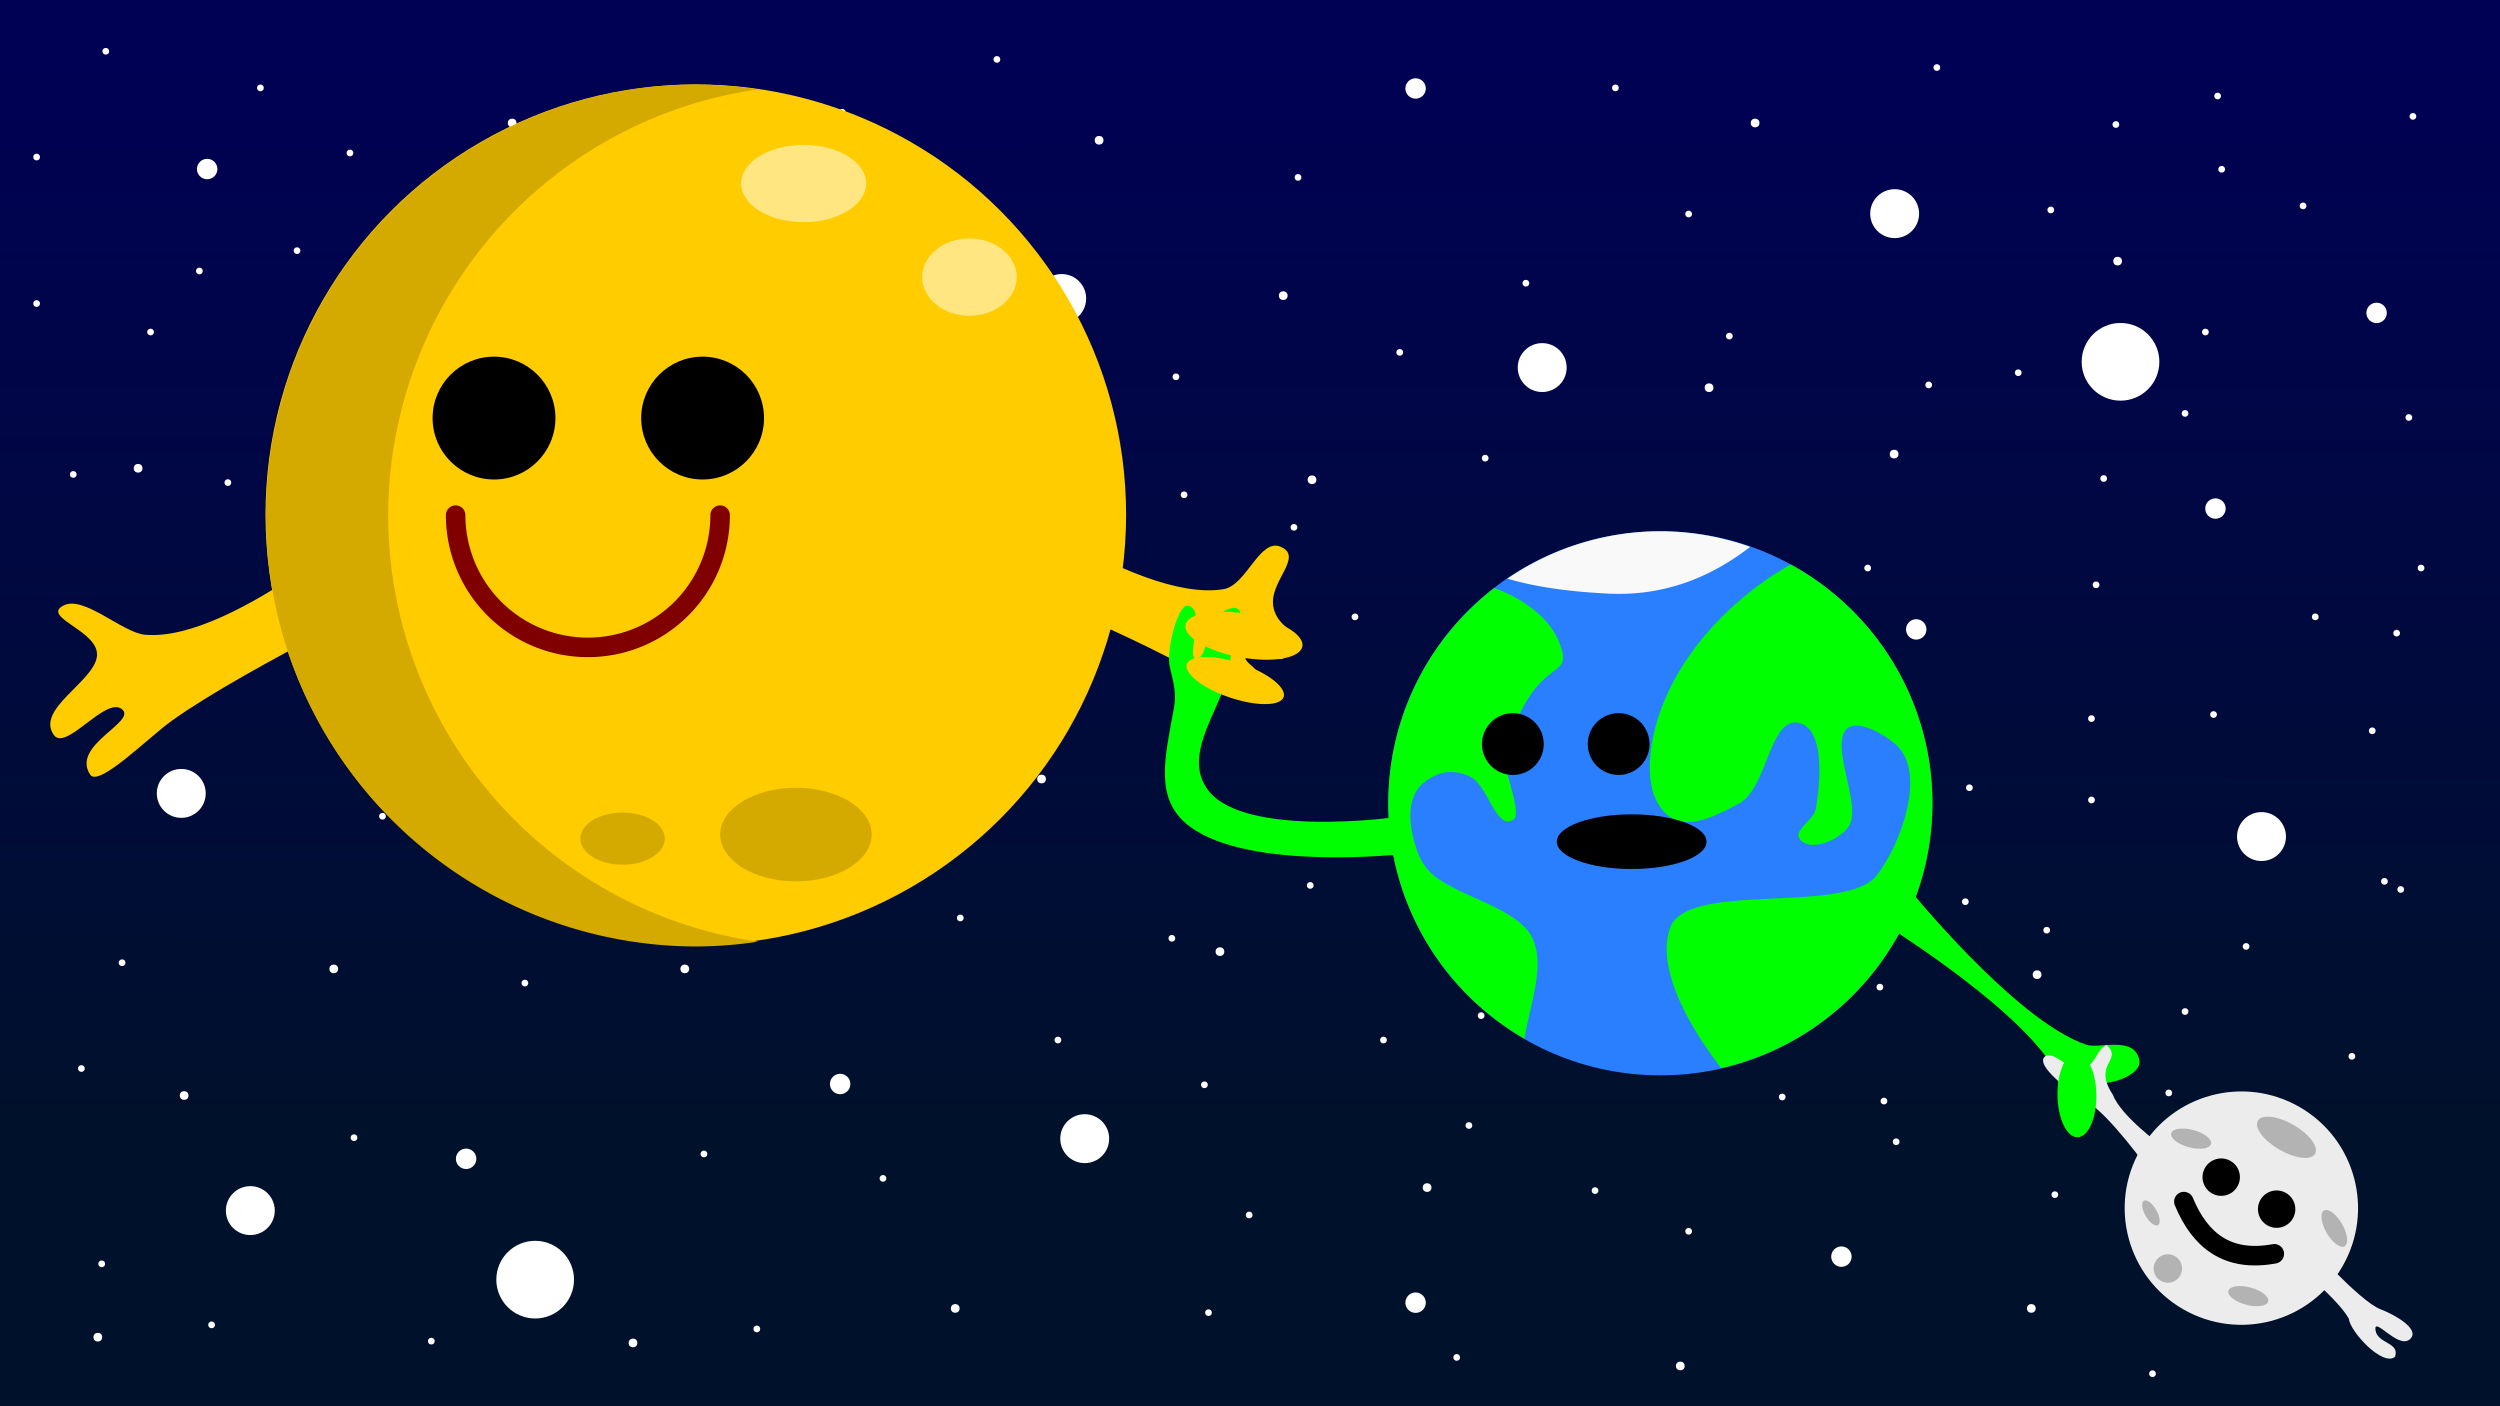 <?xml version="1.0" encoding="UTF-8" standalone="no"?>
<!-- Created with Inkscape (http://www.inkscape.org/) -->

<svg
   xmlns:dc="http://purl.org/dc/elements/1.1/"
   xmlns:cc="http://creativecommons.org/ns#"
   xmlns:rdf="http://www.w3.org/1999/02/22-rdf-syntax-ns#"
   xmlns:svg="http://www.w3.org/2000/svg"
   xmlns="http://www.w3.org/2000/svg"
   xmlns:xlink="http://www.w3.org/1999/xlink"
   xmlns:sodipodi="http://sodipodi.sourceforge.net/DTD/sodipodi-0.dtd"
   xmlns:inkscape="http://www.inkscape.org/namespaces/inkscape"
   width="1920"
   height="1080"
   viewBox="0 0 508 285.75"
   version="1.1"
   id="svg8"
   inkscape:version="0.92.4 (5da689c313, 2019-01-14)"
   sodipodi:docname="landscape_02.svg"
   inkscape:export-filename="E:\munka\my_svg_drawings\big\landscape_02.png"
   inkscape:export-xdpi="96"
   inkscape:export-ydpi="96">
  <rect x="0" y="0" width="508" height="285.75" fill="#333333" stroke="none"/>
  <defs
     id="defs2">
    <linearGradient
       inkscape:collect="always"
       id="linearGradient1035">
      <stop
         style="stop-color:#000055;stop-opacity:1"
         offset="0"
         id="stop1031" />
      <stop
         style="stop-color:#00112b;stop-opacity:1"
         offset="1"
         id="stop1033" />
    </linearGradient>
    <linearGradient
       inkscape:collect="always"
       xlink:href="#linearGradient1035"
       id="linearGradient1043"
       gradientUnits="userSpaceOnUse"
       x1="239.123"
       y1="6.066"
       x2="239.06"
       y2="231.157"
       gradientTransform="translate(-2.4561719e-5)" />
  </defs>
  <sodipodi:namedview
     id="base"
     pagecolor="#ffffff"
     bordercolor="#666666"
     borderopacity="1.0"
     inkscape:pageopacity="1"
     inkscape:pageshadow="2"
     inkscape:zoom="0.32"
     inkscape:cx="1061.8895"
     inkscape:cy="109.54571"
     inkscape:document-units="mm"
     inkscape:current-layer="layer3"
     showgrid="false"
     units="px"
     inkscape:window-width="1920"
     inkscape:window-height="1017"
     inkscape:window-x="-8"
     inkscape:window-y="-8"
     inkscape:window-maximized="1" />
  <g
     inkscape:label="Page"
     inkscape:groupmode="layer"
     id="layer1"
     transform="translate(0,-11.25)">
    <rect
       style="opacity:1;vector-effect:none;fill:#fbffff;fill-opacity:1;fill-rule:nonzero;stroke:none;stroke-width:6.615;stroke-linecap:round;stroke-linejoin:round;stroke-miterlimit:4;stroke-dasharray:none;stroke-dashoffset:0;stroke-opacity:1"
       id="rect815"
       width="508"
       height="285.75"
       x="-596.966"
       y="-35.879" />
  </g>
  <g
     inkscape:groupmode="layer"
     id="layer7"
     inkscape:label="background"
     sodipodi:insensitive="true"
     style="display:inline">
    <rect
       style="opacity:1;vector-effect:none;fill:url(#linearGradient1043);fill-opacity:1;fill-rule:nonzero;stroke:none;stroke-width:6.615;stroke-linecap:round;stroke-linejoin:round;stroke-miterlimit:4;stroke-dasharray:none;stroke-dashoffset:0;stroke-opacity:1"
       id="rect815-2"
       width="508"
       height="285.75"
       x="-5.3290705e-14"
       y="0" />
  </g>
  <g
     inkscape:groupmode="layer"
     id="layer3"
     inkscape:label="background stars">
    <circle
       style="opacity:1;vector-effect:none;fill:#ffffff;fill-opacity:1;fill-rule:nonzero;stroke:none;stroke-width:3.969;stroke-linecap:round;stroke-linejoin:round;stroke-miterlimit:4;stroke-dasharray:none;stroke-dashoffset:0;stroke-opacity:1"
       id="path1393"
       cx="384.993"
       cy="43.412"
       r="4.97" />
    <circle
       style="opacity:1;vector-effect:none;fill:#ffffff;fill-opacity:1;fill-rule:nonzero;stroke:none;stroke-width:3.969;stroke-linecap:round;stroke-linejoin:round;stroke-miterlimit:4;stroke-dasharray:none;stroke-dashoffset:0;stroke-opacity:1"
       id="path1393-6"
       cx="83.605"
       cy="68.844"
       r="7.893" />
    <circle
       style="opacity:1;vector-effect:none;fill:#ffffff;fill-opacity:1;fill-rule:nonzero;stroke:none;stroke-width:3.969;stroke-linecap:round;stroke-linejoin:round;stroke-miterlimit:4;stroke-dasharray:none;stroke-dashoffset:0;stroke-opacity:1"
       id="path1393-7"
       cx="167.795"
       cy="148.941"
       r="4.97" />
    <circle
       style="opacity:1;vector-effect:none;fill:#ffffff;fill-opacity:1;fill-rule:nonzero;stroke:none;stroke-width:3.969;stroke-linecap:round;stroke-linejoin:round;stroke-miterlimit:4;stroke-dasharray:none;stroke-dashoffset:0;stroke-opacity:1"
       id="path1393-8"
       cx="344.36"
       cy="197.468"
       r="6.723" />
    <circle
       style="opacity:1;vector-effect:none;fill:#ffffff;fill-opacity:1;fill-rule:nonzero;stroke:none;stroke-width:3.969;stroke-linecap:round;stroke-linejoin:round;stroke-miterlimit:4;stroke-dasharray:none;stroke-dashoffset:0;stroke-opacity:1"
       id="path1393-5"
       cx="458.952"
       cy="246.578"
       r="4.97" />
    <circle
       style="opacity:1;vector-effect:none;fill:#ffffff;fill-opacity:1;fill-rule:nonzero;stroke:none;stroke-width:3.969;stroke-linecap:round;stroke-linejoin:round;stroke-miterlimit:4;stroke-dasharray:none;stroke-dashoffset:0;stroke-opacity:1"
       id="path1393-3"
       cx="459.537"
       cy="169.989"
       r="4.97" />
    <circle
       style="opacity:1;vector-effect:none;fill:#ffffff;fill-opacity:1;fill-rule:nonzero;stroke:none;stroke-width:3.969;stroke-linecap:round;stroke-linejoin:round;stroke-miterlimit:4;stroke-dasharray:none;stroke-dashoffset:0;stroke-opacity:1"
       id="path1393-86"
       cx="313.374"
       cy="74.691"
       r="4.97" />
    <circle
       style="opacity:1;vector-effect:none;fill:#ffffff;fill-opacity:1;fill-rule:nonzero;stroke:none;stroke-width:3.969;stroke-linecap:round;stroke-linejoin:round;stroke-miterlimit:4;stroke-dasharray:none;stroke-dashoffset:0;stroke-opacity:1"
       id="path1393-89"
       cx="220.414"
       cy="231.377"
       r="4.97" />
    <circle
       style="opacity:1;vector-effect:none;fill:#ffffff;fill-opacity:1;fill-rule:nonzero;stroke:none;stroke-width:3.969;stroke-linecap:round;stroke-linejoin:round;stroke-miterlimit:4;stroke-dasharray:none;stroke-dashoffset:0;stroke-opacity:1"
       id="path1393-4"
       cx="50.865"
       cy="245.994"
       r="4.97" />
    <circle
       style="opacity:1;vector-effect:none;fill:#ffffff;fill-opacity:1;fill-rule:nonzero;stroke:none;stroke-width:3.969;stroke-linecap:round;stroke-linejoin:round;stroke-miterlimit:4;stroke-dasharray:none;stroke-dashoffset:0;stroke-opacity:1"
       id="path1393-69"
       cx="36.833"
       cy="161.219"
       r="4.97" />
    <circle
       style="opacity:1;vector-effect:none;fill:#ffffff;fill-opacity:1;fill-rule:nonzero;stroke:none;stroke-width:3.969;stroke-linecap:round;stroke-linejoin:round;stroke-miterlimit:4;stroke-dasharray:none;stroke-dashoffset:0;stroke-opacity:1"
       id="path1393-2"
       cx="215.737"
       cy="60.659"
       r="4.97" />
    <circle
       style="opacity:1;vector-effect:none;fill:#ffffff;fill-opacity:1;fill-rule:nonzero;stroke:none;stroke-width:3.969;stroke-linecap:round;stroke-linejoin:round;stroke-miterlimit:4;stroke-dasharray:none;stroke-dashoffset:0;stroke-opacity:1"
       id="path1393-86-7"
       cx="308.485"
       cy="125.795"
       r="2.076" />
    <circle
       style="opacity:1;vector-effect:none;fill:#ffffff;fill-opacity:1;fill-rule:nonzero;stroke:none;stroke-width:3.969;stroke-linecap:round;stroke-linejoin:round;stroke-miterlimit:4;stroke-dasharray:none;stroke-dashoffset:0;stroke-opacity:1"
       id="path1393-86-7-8"
       cx="254.908"
       cy="139.587"
       r="2.076" />
    <circle
       style="opacity:1;vector-effect:none;fill:#ffffff;fill-opacity:1;fill-rule:nonzero;stroke:none;stroke-width:3.969;stroke-linecap:round;stroke-linejoin:round;stroke-miterlimit:4;stroke-dasharray:none;stroke-dashoffset:0;stroke-opacity:1"
       id="path1393-86-7-80"
       cx="113.423"
       cy="152.449"
       r="2.076" />
    <circle
       style="opacity:1;vector-effect:none;fill:#ffffff;fill-opacity:1;fill-rule:nonzero;stroke:none;stroke-width:3.969;stroke-linecap:round;stroke-linejoin:round;stroke-miterlimit:4;stroke-dasharray:none;stroke-dashoffset:0;stroke-opacity:1"
       id="path1393-86-7-7"
       cx="156.687"
       cy="57.736"
       r="2.076" />
    <circle
       style="opacity:1;vector-effect:none;fill:#ffffff;fill-opacity:1;fill-rule:nonzero;stroke:none;stroke-width:3.969;stroke-linecap:round;stroke-linejoin:round;stroke-miterlimit:4;stroke-dasharray:none;stroke-dashoffset:0;stroke-opacity:1"
       id="path1393-86-7-88"
       cx="42.095"
       cy="34.35"
       r="2.076" />
    <circle
       style="opacity:1;vector-effect:none;fill:#ffffff;fill-opacity:1;fill-rule:nonzero;stroke:none;stroke-width:3.969;stroke-linecap:round;stroke-linejoin:round;stroke-miterlimit:4;stroke-dasharray:none;stroke-dashoffset:0;stroke-opacity:1"
       id="path1393-86-7-3"
       cx="94.714"
       cy="235.47"
       r="2.076" />
    <circle
       style="opacity:1;vector-effect:none;fill:#ffffff;fill-opacity:1;fill-rule:nonzero;stroke:none;stroke-width:3.969;stroke-linecap:round;stroke-linejoin:round;stroke-miterlimit:4;stroke-dasharray:none;stroke-dashoffset:0;stroke-opacity:1"
       id="path1393-86-7-6"
       cx="287.649"
       cy="264.703"
       r="2.076" />
    <circle
       style="opacity:1;vector-effect:none;fill:#ffffff;fill-opacity:1;fill-rule:nonzero;stroke:none;stroke-width:3.969;stroke-linecap:round;stroke-linejoin:round;stroke-miterlimit:4;stroke-dasharray:none;stroke-dashoffset:0;stroke-opacity:1"
       id="path1393-86-7-36"
       cx="289.987"
       cy="186.359"
       r="2.076" />
    <circle
       style="opacity:1;vector-effect:none;fill:#ffffff;fill-opacity:1;fill-rule:nonzero;stroke:none;stroke-width:3.969;stroke-linecap:round;stroke-linejoin:round;stroke-miterlimit:4;stroke-dasharray:none;stroke-dashoffset:0;stroke-opacity:1"
       id="path1393-86-7-4"
       cx="389.378"
       cy="127.894"
       r="2.076" />
    <circle
       style="opacity:1;vector-effect:none;fill:#ffffff;fill-opacity:1;fill-rule:nonzero;stroke:none;stroke-width:3.969;stroke-linecap:round;stroke-linejoin:round;stroke-miterlimit:4;stroke-dasharray:none;stroke-dashoffset:0;stroke-opacity:1"
       id="path1393-86-7-9"
       cx="482.923"
       cy="63.582"
       r="2.076" />
    <circle
       style="opacity:1;vector-effect:none;fill:#ffffff;fill-opacity:1;fill-rule:nonzero;stroke:none;stroke-width:3.969;stroke-linecap:round;stroke-linejoin:round;stroke-miterlimit:4;stroke-dasharray:none;stroke-dashoffset:0;stroke-opacity:1"
       id="path1393-86-7-1"
       cx="287.649"
       cy="17.979"
       r="2.076" />
    <circle
       style="opacity:1;vector-effect:none;fill:#ffffff;fill-opacity:1;fill-rule:nonzero;stroke:none;stroke-width:3.969;stroke-linecap:round;stroke-linejoin:round;stroke-miterlimit:4;stroke-dasharray:none;stroke-dashoffset:0;stroke-opacity:1"
       id="path1393-86-7-48"
       cx="170.718"
       cy="220.269"
       r="2.076" />
    <circle
       style="opacity:1;vector-effect:none;fill:#ffffff;fill-opacity:1;fill-rule:nonzero;stroke:none;stroke-width:3.969;stroke-linecap:round;stroke-linejoin:round;stroke-miterlimit:4;stroke-dasharray:none;stroke-dashoffset:0;stroke-opacity:1"
       id="path1393-86-7-5"
       cx="374.177"
       cy="255.348"
       r="2.076" />
    <circle
       style="opacity:1;vector-effect:none;fill:#ffffff;fill-opacity:1;fill-rule:nonzero;stroke:none;stroke-width:3.969;stroke-linecap:round;stroke-linejoin:round;stroke-miterlimit:4;stroke-dasharray:none;stroke-dashoffset:0;stroke-opacity:1"
       id="path1393-86-7-46"
       cx="450.182"
       cy="103.339"
       r="2.076" />
    <circle
       style="opacity:1;vector-effect:none;fill:#ffffff;fill-opacity:1;fill-rule:nonzero;stroke:none;stroke-width:3.969;stroke-linecap:round;stroke-linejoin:round;stroke-miterlimit:4;stroke-dasharray:none;stroke-dashoffset:0;stroke-opacity:1"
       id="path1393-86-7-49"
       cx="384.886"
       cy="92.273"
       r="0.887" />
    <circle
       style="opacity:1;vector-effect:none;fill:#ffffff;fill-opacity:1;fill-rule:nonzero;stroke:none;stroke-width:3.969;stroke-linecap:round;stroke-linejoin:round;stroke-miterlimit:4;stroke-dasharray:none;stroke-dashoffset:0;stroke-opacity:1"
       id="path1393-86-7-49-9"
       cx="266.601"
       cy="97.492"
       r="0.887" />
    <circle
       style="opacity:1;vector-effect:none;fill:#ffffff;fill-opacity:1;fill-rule:nonzero;stroke:none;stroke-width:3.969;stroke-linecap:round;stroke-linejoin:round;stroke-miterlimit:4;stroke-dasharray:none;stroke-dashoffset:0;stroke-opacity:1"
       id="path1393-86-7-49-90"
       cx="197.612"
       cy="105.677"
       r="0.887" />
    <circle
       style="opacity:1;vector-effect:none;fill:#ffffff;fill-opacity:1;fill-rule:nonzero;stroke:none;stroke-width:3.969;stroke-linecap:round;stroke-linejoin:round;stroke-miterlimit:4;stroke-dasharray:none;stroke-dashoffset:0;stroke-opacity:1"
       id="path1393-86-7-49-6"
       cx="121.608"
       cy="109.185"
       r="0.887" />
    <circle
       style="opacity:1;vector-effect:none;fill:#ffffff;fill-opacity:1;fill-rule:nonzero;stroke:none;stroke-width:3.969;stroke-linecap:round;stroke-linejoin:round;stroke-miterlimit:4;stroke-dasharray:none;stroke-dashoffset:0;stroke-opacity:1"
       id="path1393-86-7-49-4"
       cx="28.063"
       cy="95.153"
       r="0.887" />
    <circle
       style="opacity:1;vector-effect:none;fill:#ffffff;fill-opacity:1;fill-rule:nonzero;stroke:none;stroke-width:3.969;stroke-linecap:round;stroke-linejoin:round;stroke-miterlimit:4;stroke-dasharray:none;stroke-dashoffset:0;stroke-opacity:1"
       id="path1393-86-7-49-7"
       cx="104.068"
       cy="24.995"
       r="0.887" />
    <circle
       style="opacity:1;vector-effect:none;fill:#ffffff;fill-opacity:1;fill-rule:nonzero;stroke:none;stroke-width:3.969;stroke-linecap:round;stroke-linejoin:round;stroke-miterlimit:4;stroke-dasharray:none;stroke-dashoffset:0;stroke-opacity:1"
       id="path1393-86-7-49-42"
       cx="260.755"
       cy="60.074"
       r="0.887" />
    <circle
       style="opacity:1;vector-effect:none;fill:#ffffff;fill-opacity:1;fill-rule:nonzero;stroke:none;stroke-width:3.969;stroke-linecap:round;stroke-linejoin:round;stroke-miterlimit:4;stroke-dasharray:none;stroke-dashoffset:0;stroke-opacity:1"
       id="path1393-86-7-49-43"
       cx="211.644"
       cy="158.296"
       r="0.887" />
    <circle
       style="opacity:1;vector-effect:none;fill:#ffffff;fill-opacity:1;fill-rule:nonzero;stroke:none;stroke-width:3.969;stroke-linecap:round;stroke-linejoin:round;stroke-miterlimit:4;stroke-dasharray:none;stroke-dashoffset:0;stroke-opacity:1"
       id="path1393-86-7-49-0"
       cx="139.147"
       cy="196.883"
       r="0.887" />
    <circle
       style="opacity:1;vector-effect:none;fill:#ffffff;fill-opacity:1;fill-rule:nonzero;stroke:none;stroke-width:3.969;stroke-linecap:round;stroke-linejoin:round;stroke-miterlimit:4;stroke-dasharray:none;stroke-dashoffset:0;stroke-opacity:1"
       id="path1393-86-7-49-8"
       cx="67.82"
       cy="196.883"
       r="0.887" />
    <circle
       style="opacity:1;vector-effect:none;fill:#ffffff;fill-opacity:1;fill-rule:nonzero;stroke:none;stroke-width:3.969;stroke-linecap:round;stroke-linejoin:round;stroke-miterlimit:4;stroke-dasharray:none;stroke-dashoffset:0;stroke-opacity:1"
       id="path1393-86-7-49-96"
       cx="76.005"
       cy="132.571"
       r="0.887" />
    <circle
       style="opacity:1;vector-effect:none;fill:#ffffff;fill-opacity:1;fill-rule:nonzero;stroke:none;stroke-width:3.969;stroke-linecap:round;stroke-linejoin:round;stroke-miterlimit:4;stroke-dasharray:none;stroke-dashoffset:0;stroke-opacity:1"
       id="path1393-86-7-49-67"
       cx="135.639"
       cy="92.815"
       r="0.887" />
    <circle
       style="opacity:1;vector-effect:none;fill:#ffffff;fill-opacity:1;fill-rule:nonzero;stroke:none;stroke-width:3.969;stroke-linecap:round;stroke-linejoin:round;stroke-miterlimit:4;stroke-dasharray:none;stroke-dashoffset:0;stroke-opacity:1"
       id="path1393-86-7-49-5"
       cx="160.195"
       cy="127.894"
       r="0.887" />
    <circle
       style="opacity:1;vector-effect:none;fill:#ffffff;fill-opacity:1;fill-rule:nonzero;stroke:none;stroke-width:3.969;stroke-linecap:round;stroke-linejoin:round;stroke-miterlimit:4;stroke-dasharray:none;stroke-dashoffset:0;stroke-opacity:1"
       id="path1393-86-7-49-966"
       cx="226.845"
       cy="115.032"
       r="0.887" />
    <circle
       style="opacity:1;vector-effect:none;fill:#ffffff;fill-opacity:1;fill-rule:nonzero;stroke:none;stroke-width:3.969;stroke-linecap:round;stroke-linejoin:round;stroke-miterlimit:4;stroke-dasharray:none;stroke-dashoffset:0;stroke-opacity:1"
       id="path1393-86-7-49-433"
       cx="223.337"
       cy="28.503"
       r="0.887" />
    <circle
       style="opacity:1;vector-effect:none;fill:#ffffff;fill-opacity:1;fill-rule:nonzero;stroke:none;stroke-width:3.969;stroke-linecap:round;stroke-linejoin:round;stroke-miterlimit:4;stroke-dasharray:none;stroke-dashoffset:0;stroke-opacity:1"
       id="path1393-86-7-49-74"
       cx="139.147"
       cy="53.058"
       r="0.887" />
    <circle
       style="opacity:1;vector-effect:none;fill:#ffffff;fill-opacity:1;fill-rule:nonzero;stroke:none;stroke-width:3.969;stroke-linecap:round;stroke-linejoin:round;stroke-miterlimit:4;stroke-dasharray:none;stroke-dashoffset:0;stroke-opacity:1"
       id="path1393-86-7-49-2"
       cx="86.529"
       cy="113.862"
       r="0.887" />
    <circle
       style="opacity:1;vector-effect:none;fill:#ffffff;fill-opacity:1;fill-rule:nonzero;stroke:none;stroke-width:3.969;stroke-linecap:round;stroke-linejoin:round;stroke-miterlimit:4;stroke-dasharray:none;stroke-dashoffset:0;stroke-opacity:1"
       id="path1393-86-7-49-1"
       cx="28.063"
       cy="133.74"
       r="0.887" />
    <circle
       style="opacity:1;vector-effect:none;fill:#ffffff;fill-opacity:1;fill-rule:nonzero;stroke:none;stroke-width:3.969;stroke-linecap:round;stroke-linejoin:round;stroke-miterlimit:4;stroke-dasharray:none;stroke-dashoffset:0;stroke-opacity:1"
       id="path1393-86-7-49-00"
       cx="37.418"
       cy="222.608"
       r="0.887" />
    <circle
       style="opacity:1;vector-effect:none;fill:#ffffff;fill-opacity:1;fill-rule:nonzero;stroke:none;stroke-width:3.969;stroke-linecap:round;stroke-linejoin:round;stroke-miterlimit:4;stroke-dasharray:none;stroke-dashoffset:0;stroke-opacity:1"
       id="path1393-86-7-49-09"
       cx="19.878"
       cy="271.718"
       r="0.887" />
    <circle
       style="opacity:1;vector-effect:none;fill:#ffffff;fill-opacity:1;fill-rule:nonzero;stroke:none;stroke-width:3.969;stroke-linecap:round;stroke-linejoin:round;stroke-miterlimit:4;stroke-dasharray:none;stroke-dashoffset:0;stroke-opacity:1"
       id="path1393-86-7-49-26"
       cx="128.623"
       cy="272.888"
       r="0.887" />
    <circle
       style="opacity:1;vector-effect:none;fill:#ffffff;fill-opacity:1;fill-rule:nonzero;stroke:none;stroke-width:3.969;stroke-linecap:round;stroke-linejoin:round;stroke-miterlimit:4;stroke-dasharray:none;stroke-dashoffset:0;stroke-opacity:1"
       id="path1393-86-7-49-76"
       cx="194.104"
       cy="265.872"
       r="0.887" />
    <circle
       style="opacity:1;vector-effect:none;fill:#ffffff;fill-opacity:1;fill-rule:nonzero;stroke:none;stroke-width:3.969;stroke-linecap:round;stroke-linejoin:round;stroke-miterlimit:4;stroke-dasharray:none;stroke-dashoffset:0;stroke-opacity:1"
       id="path1393-86-7-49-87"
       cx="247.892"
       cy="193.375"
       r="0.887" />
    <circle
       style="opacity:1;vector-effect:none;fill:#ffffff;fill-opacity:1;fill-rule:nonzero;stroke:none;stroke-width:3.969;stroke-linecap:round;stroke-linejoin:round;stroke-miterlimit:4;stroke-dasharray:none;stroke-dashoffset:0;stroke-opacity:1"
       id="path1393-86-7-49-13"
       cx="289.987"
       cy="241.316"
       r="0.887" />
    <circle
       style="opacity:1;vector-effect:none;fill:#ffffff;fill-opacity:1;fill-rule:nonzero;stroke:none;stroke-width:3.969;stroke-linecap:round;stroke-linejoin:round;stroke-miterlimit:4;stroke-dasharray:none;stroke-dashoffset:0;stroke-opacity:1"
       id="path1393-86-7-49-46"
       cx="341.437"
       cy="277.565"
       r="0.887" />
    <circle
       style="opacity:1;vector-effect:none;fill:#ffffff;fill-opacity:1;fill-rule:nonzero;stroke:none;stroke-width:3.969;stroke-linecap:round;stroke-linejoin:round;stroke-miterlimit:4;stroke-dasharray:none;stroke-dashoffset:0;stroke-opacity:1"
       id="path1393-86-7-49-22"
       cx="412.764"
       cy="265.872"
       r="0.887" />
    <circle
       style="opacity:1;vector-effect:none;fill:#ffffff;fill-opacity:1;fill-rule:nonzero;stroke:none;stroke-width:3.969;stroke-linecap:round;stroke-linejoin:round;stroke-miterlimit:4;stroke-dasharray:none;stroke-dashoffset:0;stroke-opacity:1"
       id="path1393-86-7-49-52"
       cx="413.934"
       cy="198.052"
       r="0.887" />
    <circle
       style="opacity:1;vector-effect:none;fill:#ffffff;fill-opacity:1;fill-rule:nonzero;stroke:none;stroke-width:3.969;stroke-linecap:round;stroke-linejoin:round;stroke-miterlimit:4;stroke-dasharray:none;stroke-dashoffset:0;stroke-opacity:1"
       id="path1393-86-7-49-03"
       cx="334.421"
       cy="147.772"
       r="0.887" />
    <circle
       style="opacity:1;vector-effect:none;fill:#ffffff;fill-opacity:1;fill-rule:nonzero;stroke:none;stroke-width:3.969;stroke-linecap:round;stroke-linejoin:round;stroke-miterlimit:4;stroke-dasharray:none;stroke-dashoffset:0;stroke-opacity:1"
       id="path1393-86-7-49-71"
       cx="347.283"
       cy="78.783"
       r="0.887" />
    <circle
       style="opacity:1;vector-effect:none;fill:#ffffff;fill-opacity:1;fill-rule:nonzero;stroke:none;stroke-width:3.969;stroke-linecap:round;stroke-linejoin:round;stroke-miterlimit:4;stroke-dasharray:none;stroke-dashoffset:0;stroke-opacity:1"
       id="path1393-86-7-49-08"
       cx="356.638"
       cy="24.995"
       r="0.887" />
    <circle
       style="opacity:1;vector-effect:none;fill:#ffffff;fill-opacity:1;fill-rule:nonzero;stroke:none;stroke-width:3.969;stroke-linecap:round;stroke-linejoin:round;stroke-miterlimit:4;stroke-dasharray:none;stroke-dashoffset:0;stroke-opacity:1"
       id="path1393-86-7-49-49"
       cx="430.304"
       cy="53.058"
       r="0.887" />
    <circle
       style="opacity:1;vector-effect:none;fill:#ffffff;fill-opacity:1;fill-rule:nonzero;stroke:none;stroke-width:3.969;stroke-linecap:round;stroke-linejoin:round;stroke-miterlimit:4;stroke-dasharray:none;stroke-dashoffset:0;stroke-opacity:1"
       id="path1393-86-7-49-23"
       cx="425.919"
       cy="118.832"
       r="0.68" />
    <circle
       style="opacity:1;vector-effect:none;fill:#ffffff;fill-opacity:1;fill-rule:nonzero;stroke:none;stroke-width:3.969;stroke-linecap:round;stroke-linejoin:round;stroke-miterlimit:4;stroke-dasharray:none;stroke-dashoffset:0;stroke-opacity:1"
       id="path1393-86-7-49-23-8"
       cx="482.038"
       cy="148.497"
       r="0.68" />
    <circle
       style="opacity:1;vector-effect:none;fill:#ffffff;fill-opacity:1;fill-rule:nonzero;stroke:none;stroke-width:3.969;stroke-linecap:round;stroke-linejoin:round;stroke-miterlimit:4;stroke-dasharray:none;stroke-dashoffset:0;stroke-opacity:1"
       id="path1393-86-7-49-23-0"
       cx="477.904"
       cy="214.643"
       r="0.68" />
    <circle
       style="opacity:1;vector-effect:none;fill:#ffffff;fill-opacity:1;fill-rule:nonzero;stroke:none;stroke-width:3.969;stroke-linecap:round;stroke-linejoin:round;stroke-miterlimit:4;stroke-dasharray:none;stroke-dashoffset:0;stroke-opacity:1"
       id="path1393-86-7-49-23-86"
       cx="482.038"
       cy="270.867"
       r="0.68" />
    <circle
       style="opacity:1;vector-effect:none;fill:#ffffff;fill-opacity:1;fill-rule:nonzero;stroke:none;stroke-width:3.969;stroke-linecap:round;stroke-linejoin:round;stroke-miterlimit:4;stroke-dasharray:none;stroke-dashoffset:0;stroke-opacity:1"
       id="path1393-86-7-49-23-82"
       cx="417.546"
       cy="242.755"
       r="0.68" />
    <circle
       style="opacity:1;vector-effect:none;fill:#ffffff;fill-opacity:1;fill-rule:nonzero;stroke:none;stroke-width:3.969;stroke-linecap:round;stroke-linejoin:round;stroke-miterlimit:4;stroke-dasharray:none;stroke-dashoffset:0;stroke-opacity:1"
       id="path1393-86-7-49-23-1"
       cx="362.148"
       cy="222.911"
       r="0.68" />
    <circle
       style="opacity:1;vector-effect:none;fill:#ffffff;fill-opacity:1;fill-rule:nonzero;stroke:none;stroke-width:3.969;stroke-linecap:round;stroke-linejoin:round;stroke-miterlimit:4;stroke-dasharray:none;stroke-dashoffset:0;stroke-opacity:1"
       id="path1393-86-7-49-23-7"
       cx="400.182"
       cy="160.073"
       r="0.68" />
    <circle
       style="opacity:1;vector-effect:none;fill:#ffffff;fill-opacity:1;fill-rule:nonzero;stroke:none;stroke-width:3.969;stroke-linecap:round;stroke-linejoin:round;stroke-miterlimit:4;stroke-dasharray:none;stroke-dashoffset:0;stroke-opacity:1"
       id="path1393-86-7-49-23-3"
       cx="444.004"
       cy="205.548"
       r="0.68" />
    <circle
       style="opacity:1;vector-effect:none;fill:#ffffff;fill-opacity:1;fill-rule:nonzero;stroke:none;stroke-width:3.969;stroke-linecap:round;stroke-linejoin:round;stroke-miterlimit:4;stroke-dasharray:none;stroke-dashoffset:0;stroke-opacity:1"
       id="path1393-86-7-49-23-6"
       cx="424.987"
       cy="146.017"
       r="0.68" />
    <circle
       style="opacity:1;vector-effect:none;fill:#ffffff;fill-opacity:1;fill-rule:nonzero;stroke:none;stroke-width:3.969;stroke-linecap:round;stroke-linejoin:round;stroke-miterlimit:4;stroke-dasharray:none;stroke-dashoffset:0;stroke-opacity:1"
       id="path1393-86-7-49-23-89"
       cx="349.746"
       cy="110.464"
       r="0.68" />
    <circle
       style="opacity:1;vector-effect:none;fill:#ffffff;fill-opacity:1;fill-rule:nonzero;stroke:none;stroke-width:3.969;stroke-linecap:round;stroke-linejoin:round;stroke-miterlimit:4;stroke-dasharray:none;stroke-dashoffset:0;stroke-opacity:1"
       id="path1393-86-7-49-23-30"
       cx="291.868"
       cy="150.978"
       r="0.68" />
    <circle
       style="opacity:1;vector-effect:none;fill:#ffffff;fill-opacity:1;fill-rule:nonzero;stroke:none;stroke-width:3.969;stroke-linecap:round;stroke-linejoin:round;stroke-miterlimit:4;stroke-dasharray:none;stroke-dashoffset:0;stroke-opacity:1"
       id="path1393-86-7-49-23-4"
       cx="245.566"
       cy="162.553"
       r="0.68" />
    <circle
       style="opacity:1;vector-effect:none;fill:#ffffff;fill-opacity:1;fill-rule:nonzero;stroke:none;stroke-width:3.969;stroke-linecap:round;stroke-linejoin:round;stroke-miterlimit:4;stroke-dasharray:none;stroke-dashoffset:0;stroke-opacity:1"
       id="path1393-86-7-49-23-9"
       cx="228.203"
       cy="124.52"
       r="0.68" />
    <circle
       style="opacity:1;vector-effect:none;fill:#ffffff;fill-opacity:1;fill-rule:nonzero;stroke:none;stroke-width:3.969;stroke-linecap:round;stroke-linejoin:round;stroke-miterlimit:4;stroke-dasharray:none;stroke-dashoffset:0;stroke-opacity:1"
       id="path1393-86-7-49-23-45"
       cx="238.952"
       cy="76.564"
       r="0.68" />
    <circle
       style="opacity:1;vector-effect:none;fill:#ffffff;fill-opacity:1;fill-rule:nonzero;stroke:none;stroke-width:3.969;stroke-linecap:round;stroke-linejoin:round;stroke-miterlimit:4;stroke-dasharray:none;stroke-dashoffset:0;stroke-opacity:1"
       id="path1393-86-7-49-23-15"
       cx="179.421"
       cy="90.62"
       r="0.68" />
    <circle
       style="opacity:1;vector-effect:none;fill:#ffffff;fill-opacity:1;fill-rule:nonzero;stroke:none;stroke-width:3.969;stroke-linecap:round;stroke-linejoin:round;stroke-miterlimit:4;stroke-dasharray:none;stroke-dashoffset:0;stroke-opacity:1"
       id="path1393-86-7-49-23-49"
       cx="124.85"
       cy="75.737"
       r="0.68" />
    <circle
       style="opacity:1;vector-effect:none;fill:#ffffff;fill-opacity:1;fill-rule:nonzero;stroke:none;stroke-width:3.969;stroke-linecap:round;stroke-linejoin:round;stroke-miterlimit:4;stroke-dasharray:none;stroke-dashoffset:0;stroke-opacity:1"
       id="path1393-86-7-49-23-10"
       cx="171.152"
       cy="22.82"
       r="0.68" />
    <circle
       style="opacity:1;vector-effect:none;fill:#ffffff;fill-opacity:1;fill-rule:nonzero;stroke:none;stroke-width:3.969;stroke-linecap:round;stroke-linejoin:round;stroke-miterlimit:4;stroke-dasharray:none;stroke-dashoffset:0;stroke-opacity:1"
       id="path1393-86-7-49-23-84"
       cx="200.091"
       cy="65.815"
       r="0.68" />
    <circle
       style="opacity:1;vector-effect:none;fill:#ffffff;fill-opacity:1;fill-rule:nonzero;stroke:none;stroke-width:3.969;stroke-linecap:round;stroke-linejoin:round;stroke-miterlimit:4;stroke-dasharray:none;stroke-dashoffset:0;stroke-opacity:1"
       id="path1393-86-7-49-23-04"
       cx="240.605"
       cy="100.542"
       r="0.68" />
    <circle
       style="opacity:1;vector-effect:none;fill:#ffffff;fill-opacity:1;fill-rule:nonzero;stroke:none;stroke-width:3.969;stroke-linecap:round;stroke-linejoin:round;stroke-miterlimit:4;stroke-dasharray:none;stroke-dashoffset:0;stroke-opacity:1"
       id="path1393-86-7-49-23-2"
       cx="310.059"
       cy="57.547"
       r="0.68" />
    <circle
       style="opacity:1;vector-effect:none;fill:#ffffff;fill-opacity:1;fill-rule:nonzero;stroke:none;stroke-width:3.969;stroke-linecap:round;stroke-linejoin:round;stroke-miterlimit:4;stroke-dasharray:none;stroke-dashoffset:0;stroke-opacity:1"
       id="path1393-86-7-49-23-81"
       cx="328.249"
       cy="17.859"
       r="0.68" />
    <circle
       style="opacity:1;vector-effect:none;fill:#ffffff;fill-opacity:1;fill-rule:nonzero;stroke:none;stroke-width:3.969;stroke-linecap:round;stroke-linejoin:round;stroke-miterlimit:4;stroke-dasharray:none;stroke-dashoffset:0;stroke-opacity:1"
       id="path1393-86-7-49-23-459"
       cx="429.948"
       cy="25.301"
       r="0.68" />
    <circle
       style="opacity:1;vector-effect:none;fill:#ffffff;fill-opacity:1;fill-rule:nonzero;stroke:none;stroke-width:3.969;stroke-linecap:round;stroke-linejoin:round;stroke-miterlimit:4;stroke-dasharray:none;stroke-dashoffset:0;stroke-opacity:1"
       id="path1393-86-7-49-23-5"
       cx="467.982"
       cy="41.837"
       r="0.68" />
    <circle
       style="opacity:1;vector-effect:none;fill:#ffffff;fill-opacity:1;fill-rule:nonzero;stroke:none;stroke-width:3.969;stroke-linecap:round;stroke-linejoin:round;stroke-miterlimit:4;stroke-dasharray:none;stroke-dashoffset:0;stroke-opacity:1"
       id="path1393-86-7-49-23-44"
       cx="427.467"
       cy="97.234"
       r="0.68" />
    <circle
       style="opacity:1;vector-effect:none;fill:#ffffff;fill-opacity:1;fill-rule:nonzero;stroke:none;stroke-width:3.969;stroke-linecap:round;stroke-linejoin:round;stroke-miterlimit:4;stroke-dasharray:none;stroke-dashoffset:0;stroke-opacity:1"
       id="path1393-86-7-49-23-97"
       cx="410.104"
       cy="75.737"
       r="0.68" />
    <circle
       style="opacity:1;vector-effect:none;fill:#ffffff;fill-opacity:1;fill-rule:nonzero;stroke:none;stroke-width:3.969;stroke-linecap:round;stroke-linejoin:round;stroke-miterlimit:4;stroke-dasharray:none;stroke-dashoffset:0;stroke-opacity:1"
       id="path1393-86-7-49-23-78"
       cx="491.96"
       cy="115.424"
       r="0.68" />
    <circle
       style="opacity:1;vector-effect:none;fill:#ffffff;fill-opacity:1;fill-rule:nonzero;stroke:none;stroke-width:3.969;stroke-linecap:round;stroke-linejoin:round;stroke-miterlimit:4;stroke-dasharray:none;stroke-dashoffset:0;stroke-opacity:1"
       id="path1393-86-7-49-23-53"
       cx="490.306"
       cy="23.647"
       r="0.68" />
    <circle
       style="opacity:1;vector-effect:none;fill:#ffffff;fill-opacity:1;fill-rule:nonzero;stroke:none;stroke-width:3.969;stroke-linecap:round;stroke-linejoin:round;stroke-miterlimit:4;stroke-dasharray:none;stroke-dashoffset:0;stroke-opacity:1"
       id="path1393-86-7-49-23-77"
       cx="448.138"
       cy="67.469"
       r="0.68" />
    <circle
       style="opacity:1;vector-effect:none;fill:#ffffff;fill-opacity:1;fill-rule:nonzero;stroke:none;stroke-width:3.969;stroke-linecap:round;stroke-linejoin:round;stroke-miterlimit:4;stroke-dasharray:none;stroke-dashoffset:0;stroke-opacity:1"
       id="path1393-86-7-49-23-05"
       cx="298.483"
       cy="228.699"
       r="0.68" />
    <circle
       style="opacity:1;vector-effect:none;fill:#ffffff;fill-opacity:1;fill-rule:nonzero;stroke:none;stroke-width:3.969;stroke-linecap:round;stroke-linejoin:round;stroke-miterlimit:4;stroke-dasharray:none;stroke-dashoffset:0;stroke-opacity:1"
       id="path1393-86-7-49-23-06"
       cx="244.74"
       cy="220.431"
       r="0.68" />
    <circle
       style="opacity:1;vector-effect:none;fill:#ffffff;fill-opacity:1;fill-rule:nonzero;stroke:none;stroke-width:3.969;stroke-linecap:round;stroke-linejoin:round;stroke-miterlimit:4;stroke-dasharray:none;stroke-dashoffset:0;stroke-opacity:1"
       id="path1393-86-7-49-23-63"
       cx="195.13"
       cy="186.531"
       r="0.68" />
    <circle
       style="opacity:1;vector-effect:none;fill:#ffffff;fill-opacity:1;fill-rule:nonzero;stroke:none;stroke-width:3.969;stroke-linecap:round;stroke-linejoin:round;stroke-miterlimit:4;stroke-dasharray:none;stroke-dashoffset:0;stroke-opacity:1"
       id="path1393-86-7-49-23-79"
       cx="143.04"
       cy="234.487"
       r="0.68" />
    <circle
       style="opacity:1;vector-effect:none;fill:#ffffff;fill-opacity:1;fill-rule:nonzero;stroke:none;stroke-width:3.969;stroke-linecap:round;stroke-linejoin:round;stroke-miterlimit:4;stroke-dasharray:none;stroke-dashoffset:0;stroke-opacity:1"
       id="path1393-86-7-49-23-33"
       cx="87.643"
       cy="272.521"
       r="0.68" />
    <circle
       style="opacity:1;vector-effect:none;fill:#ffffff;fill-opacity:1;fill-rule:nonzero;stroke:none;stroke-width:3.969;stroke-linecap:round;stroke-linejoin:round;stroke-miterlimit:4;stroke-dasharray:none;stroke-dashoffset:0;stroke-opacity:1"
       id="path1393-86-7-49-23-87"
       cx="71.934"
       cy="231.18"
       r="0.68" />
    <circle
       style="opacity:1;vector-effect:none;fill:#ffffff;fill-opacity:1;fill-rule:nonzero;stroke:none;stroke-width:3.969;stroke-linecap:round;stroke-linejoin:round;stroke-miterlimit:4;stroke-dasharray:none;stroke-dashoffset:0;stroke-opacity:1"
       id="path1393-86-7-49-23-300"
       cx="106.66"
       cy="199.76"
       r="0.68" />
    <circle
       style="opacity:1;vector-effect:none;fill:#ffffff;fill-opacity:1;fill-rule:nonzero;stroke:none;stroke-width:3.969;stroke-linecap:round;stroke-linejoin:round;stroke-miterlimit:4;stroke-dasharray:none;stroke-dashoffset:0;stroke-opacity:1"
       id="path1393-86-7-49-23-27"
       cx="77.721"
       cy="165.861"
       r="0.68" />
    <circle
       style="opacity:1;vector-effect:none;fill:#ffffff;fill-opacity:1;fill-rule:nonzero;stroke:none;stroke-width:3.969;stroke-linecap:round;stroke-linejoin:round;stroke-miterlimit:4;stroke-dasharray:none;stroke-dashoffset:0;stroke-opacity:1"
       id="path1393-86-7-49-23-34"
       cx="24.805"
       cy="195.626"
       r="0.68" />
    <circle
       style="opacity:1;vector-effect:none;fill:#ffffff;fill-opacity:1;fill-rule:nonzero;stroke:none;stroke-width:3.969;stroke-linecap:round;stroke-linejoin:round;stroke-miterlimit:4;stroke-dasharray:none;stroke-dashoffset:0;stroke-opacity:1"
       id="path1393-86-7-49-23-54"
       cx="46.302"
       cy="98.061"
       r="0.68" />
    <circle
       style="opacity:1;vector-effect:none;fill:#ffffff;fill-opacity:1;fill-rule:nonzero;stroke:none;stroke-width:3.969;stroke-linecap:round;stroke-linejoin:round;stroke-miterlimit:4;stroke-dasharray:none;stroke-dashoffset:0;stroke-opacity:1"
       id="path1393-86-7-49-23-02"
       cx="40.514"
       cy="55.066"
       r="0.68" />
    <circle
       style="opacity:1;vector-effect:none;fill:#ffffff;fill-opacity:1;fill-rule:nonzero;stroke:none;stroke-width:3.969;stroke-linecap:round;stroke-linejoin:round;stroke-miterlimit:4;stroke-dasharray:none;stroke-dashoffset:0;stroke-opacity:1"
       id="path1393-86-7-49-23-540"
       cx="71.107"
       cy="31.089"
       r="0.68" />
    <circle
       style="opacity:1;vector-effect:none;fill:#ffffff;fill-opacity:1;fill-rule:nonzero;stroke:none;stroke-width:3.969;stroke-linecap:round;stroke-linejoin:round;stroke-miterlimit:4;stroke-dasharray:none;stroke-dashoffset:0;stroke-opacity:1"
       id="path1393-86-7-49-23-788"
       cx="114.102"
       cy="57.547"
       r="0.68" />
    <circle
       style="opacity:1;vector-effect:none;fill:#ffffff;fill-opacity:1;fill-rule:nonzero;stroke:none;stroke-width:3.969;stroke-linecap:round;stroke-linejoin:round;stroke-miterlimit:4;stroke-dasharray:none;stroke-dashoffset:0;stroke-opacity:1"
       id="path1393-86-7-49-23-56"
       cx="324.941"
       cy="165.034"
       r="0.68" />
    <circle
       style="opacity:1;vector-effect:none;fill:#ffffff;fill-opacity:1;fill-rule:nonzero;stroke:none;stroke-width:3.969;stroke-linecap:round;stroke-linejoin:round;stroke-miterlimit:4;stroke-dasharray:none;stroke-dashoffset:0;stroke-opacity:1"
       id="path1393-86-7-49-23-12"
       cx="371.243"
       cy="180.743"
       r="0.68" />
    <circle
       style="opacity:1;vector-effect:none;fill:#ffffff;fill-opacity:1;fill-rule:nonzero;stroke:none;stroke-width:3.969;stroke-linecap:round;stroke-linejoin:round;stroke-miterlimit:4;stroke-dasharray:none;stroke-dashoffset:0;stroke-opacity:1"
       id="path1393-86-7-49-23-28"
       cx="385.299"
       cy="232.007"
       r="0.68" />
    <circle
       style="opacity:1;vector-effect:none;fill:#ffffff;fill-opacity:1;fill-rule:nonzero;stroke:none;stroke-width:3.969;stroke-linecap:round;stroke-linejoin:round;stroke-miterlimit:4;stroke-dasharray:none;stroke-dashoffset:0;stroke-opacity:1"
       id="path1393-86-7-49-23-274"
       cx="343.132"
       cy="250.197"
       r="0.68" />
    <circle
       style="opacity:1;vector-effect:none;fill:#ffffff;fill-opacity:1;fill-rule:nonzero;stroke:none;stroke-width:3.969;stroke-linecap:round;stroke-linejoin:round;stroke-miterlimit:4;stroke-dasharray:none;stroke-dashoffset:0;stroke-opacity:1"
       id="path1393-86-7-49-23-063"
       cx="296.003"
       cy="275.828"
       r="0.68" />
    <circle
       style="opacity:1;vector-effect:none;fill:#ffffff;fill-opacity:1;fill-rule:nonzero;stroke:none;stroke-width:3.969;stroke-linecap:round;stroke-linejoin:round;stroke-miterlimit:4;stroke-dasharray:none;stroke-dashoffset:0;stroke-opacity:1"
       id="path1393-86-7-49-23-22"
       cx="245.566"
       cy="266.733"
       r="0.68" />
    <circle
       style="opacity:1;vector-effect:none;fill:#ffffff;fill-opacity:1;fill-rule:nonzero;stroke:none;stroke-width:3.969;stroke-linecap:round;stroke-linejoin:round;stroke-miterlimit:4;stroke-dasharray:none;stroke-dashoffset:0;stroke-opacity:1"
       id="path1393-86-7-49-23-159"
       cx="179.421"
       cy="239.448"
       r="0.68" />
    <circle
       style="opacity:1;vector-effect:none;fill:#ffffff;fill-opacity:1;fill-rule:nonzero;stroke:none;stroke-width:3.969;stroke-linecap:round;stroke-linejoin:round;stroke-miterlimit:4;stroke-dasharray:none;stroke-dashoffset:0;stroke-opacity:1"
       id="path1393-86-7-49-23-105"
       cx="153.789"
       cy="270.04"
       r="0.68" />
    <circle
       style="opacity:1;vector-effect:none;fill:#ffffff;fill-opacity:1;fill-rule:nonzero;stroke:none;stroke-width:3.969;stroke-linecap:round;stroke-linejoin:round;stroke-miterlimit:4;stroke-dasharray:none;stroke-dashoffset:0;stroke-opacity:1"
       id="path1393-86-7-49-23-88"
       cx="214.974"
       cy="211.336"
       r="0.68" />
    <circle
       style="opacity:1;vector-effect:none;fill:#ffffff;fill-opacity:1;fill-rule:nonzero;stroke:none;stroke-width:3.969;stroke-linecap:round;stroke-linejoin:round;stroke-miterlimit:4;stroke-dasharray:none;stroke-dashoffset:0;stroke-opacity:1"
       id="path1393-86-7-49-23-821"
       cx="300.964"
       cy="206.375"
       r="0.68" />
    <circle
       style="opacity:1;vector-effect:none;fill:#ffffff;fill-opacity:1;fill-rule:nonzero;stroke:none;stroke-width:3.969;stroke-linecap:round;stroke-linejoin:round;stroke-miterlimit:4;stroke-dasharray:none;stroke-dashoffset:0;stroke-opacity:1"
       id="path1393-86-7-49-23-636"
       cx="324.941"
       cy="185.704"
       r="0.68" />
    <circle
       style="opacity:1;vector-effect:none;fill:#ffffff;fill-opacity:1;fill-rule:nonzero;stroke:none;stroke-width:3.969;stroke-linecap:round;stroke-linejoin:round;stroke-miterlimit:4;stroke-dasharray:none;stroke-dashoffset:0;stroke-opacity:1"
       id="path1393-86-7-49-23-55"
       cx="324.115"
       cy="241.928"
       r="0.68" />
    <circle
       style="opacity:1;vector-effect:none;fill:#ffffff;fill-opacity:1;fill-rule:nonzero;stroke:none;stroke-width:3.969;stroke-linecap:round;stroke-linejoin:round;stroke-miterlimit:4;stroke-dasharray:none;stroke-dashoffset:0;stroke-opacity:1"
       id="path1393-86-7-49-23-96"
       cx="281.12"
       cy="211.336"
       r="0.68" />
    <circle
       style="opacity:1;vector-effect:none;fill:#ffffff;fill-opacity:1;fill-rule:nonzero;stroke:none;stroke-width:3.969;stroke-linecap:round;stroke-linejoin:round;stroke-miterlimit:4;stroke-dasharray:none;stroke-dashoffset:0;stroke-opacity:1"
       id="path1393-86-7-49-23-11"
       cx="253.835"
       cy="246.889"
       r="0.68" />
    <circle
       style="opacity:1;vector-effect:none;fill:#ffffff;fill-opacity:1;fill-rule:nonzero;stroke:none;stroke-width:3.969;stroke-linecap:round;stroke-linejoin:round;stroke-miterlimit:4;stroke-dasharray:none;stroke-dashoffset:0;stroke-opacity:1"
       id="path1393-86-7-49-23-490"
       cx="177.767"
       cy="177.436"
       r="0.68" />
    <circle
       style="opacity:1;vector-effect:none;fill:#ffffff;fill-opacity:1;fill-rule:nonzero;stroke:none;stroke-width:3.969;stroke-linecap:round;stroke-linejoin:round;stroke-miterlimit:4;stroke-dasharray:none;stroke-dashoffset:0;stroke-opacity:1"
       id="path1393-86-7-49-23-639"
       cx="145.521"
       cy="146.844"
       r="0.68" />
    <circle
       style="opacity:1;vector-effect:none;fill:#ffffff;fill-opacity:1;fill-rule:nonzero;stroke:none;stroke-width:3.969;stroke-linecap:round;stroke-linejoin:round;stroke-miterlimit:4;stroke-dasharray:none;stroke-dashoffset:0;stroke-opacity:1"
       id="path1393-86-7-49-23-020"
       cx="185.208"
       cy="128.654"
       r="0.68" />
    <circle
       style="opacity:1;vector-effect:none;fill:#ffffff;fill-opacity:1;fill-rule:nonzero;stroke:none;stroke-width:3.969;stroke-linecap:round;stroke-linejoin:round;stroke-miterlimit:4;stroke-dasharray:none;stroke-dashoffset:0;stroke-opacity:1"
       id="path1393-86-7-49-23-64"
       cx="149.655"
       cy="92.273"
       r="0.68" />
    <circle
       style="opacity:1;vector-effect:none;fill:#ffffff;fill-opacity:1;fill-rule:nonzero;stroke:none;stroke-width:3.969;stroke-linecap:round;stroke-linejoin:round;stroke-miterlimit:4;stroke-dasharray:none;stroke-dashoffset:0;stroke-opacity:1"
       id="path1393-86-7-49-23-08"
       cx="184.382"
       cy="45.145"
       r="0.68" />
    <circle
       style="opacity:1;vector-effect:none;fill:#ffffff;fill-opacity:1;fill-rule:nonzero;stroke:none;stroke-width:3.969;stroke-linecap:round;stroke-linejoin:round;stroke-miterlimit:4;stroke-dasharray:none;stroke-dashoffset:0;stroke-opacity:1"
       id="path1393-86-7-49-23-494"
       cx="202.572"
       cy="12.072"
       r="0.68" />
    <circle
       style="opacity:1;vector-effect:none;fill:#ffffff;fill-opacity:1;fill-rule:nonzero;stroke:none;stroke-width:3.969;stroke-linecap:round;stroke-linejoin:round;stroke-miterlimit:4;stroke-dasharray:none;stroke-dashoffset:0;stroke-opacity:1"
       id="path1393-86-7-49-23-48"
       cx="263.757"
       cy="36.049"
       r="0.68" />
    <circle
       style="opacity:1;vector-effect:none;fill:#ffffff;fill-opacity:1;fill-rule:nonzero;stroke:none;stroke-width:3.969;stroke-linecap:round;stroke-linejoin:round;stroke-miterlimit:4;stroke-dasharray:none;stroke-dashoffset:0;stroke-opacity:1"
       id="path1393-86-7-49-23-66"
       cx="343.132"
       cy="43.491"
       r="0.68" />
    <circle
       style="opacity:1;vector-effect:none;fill:#ffffff;fill-opacity:1;fill-rule:nonzero;stroke:none;stroke-width:3.969;stroke-linecap:round;stroke-linejoin:round;stroke-miterlimit:4;stroke-dasharray:none;stroke-dashoffset:0;stroke-opacity:1"
       id="path1393-86-7-49-23-7887"
       cx="381.165"
       cy="142.71"
       r="0.68" />
    <circle
       style="opacity:1;vector-effect:none;fill:#ffffff;fill-opacity:1;fill-rule:nonzero;stroke:none;stroke-width:3.969;stroke-linecap:round;stroke-linejoin:round;stroke-miterlimit:4;stroke-dasharray:none;stroke-dashoffset:0;stroke-opacity:1"
       id="path1393-86-7-49-23-827"
       cx="399.355"
       cy="183.224"
       r="0.68" />
    <circle
       style="opacity:1;vector-effect:none;fill:#ffffff;fill-opacity:1;fill-rule:nonzero;stroke:none;stroke-width:3.969;stroke-linecap:round;stroke-linejoin:round;stroke-miterlimit:4;stroke-dasharray:none;stroke-dashoffset:0;stroke-opacity:1"
       id="path1393-86-7-49-23-68"
       cx="382.819"
       cy="223.738"
       r="0.68" />
    <circle
       style="opacity:1;vector-effect:none;fill:#ffffff;fill-opacity:1;fill-rule:nonzero;stroke:none;stroke-width:3.969;stroke-linecap:round;stroke-linejoin:round;stroke-miterlimit:4;stroke-dasharray:none;stroke-dashoffset:0;stroke-opacity:1"
       id="path1393-86-7-49-23-441"
       cx="437.389"
       cy="279.135"
       r="0.68" />
    <circle
       style="opacity:1;vector-effect:none;fill:#ffffff;fill-opacity:1;fill-rule:nonzero;stroke:none;stroke-width:3.969;stroke-linecap:round;stroke-linejoin:round;stroke-miterlimit:4;stroke-dasharray:none;stroke-dashoffset:0;stroke-opacity:1"
       id="path1393-86-7-49-23-32"
       cx="440.697"
       cy="222.085"
       r="0.68" />
    <circle
       style="opacity:1;vector-effect:none;fill:#ffffff;fill-opacity:1;fill-rule:nonzero;stroke:none;stroke-width:3.969;stroke-linecap:round;stroke-linejoin:round;stroke-miterlimit:4;stroke-dasharray:none;stroke-dashoffset:0;stroke-opacity:1"
       id="path1393-86-7-49-23-25"
       cx="381.992"
       cy="200.587"
       r="0.68" />
    <circle
       style="opacity:1;vector-effect:none;fill:#ffffff;fill-opacity:1;fill-rule:nonzero;stroke:none;stroke-width:3.969;stroke-linecap:round;stroke-linejoin:round;stroke-miterlimit:4;stroke-dasharray:none;stroke-dashoffset:0;stroke-opacity:1"
       id="path1393-86-7-49-23-26"
       cx="456.406"
       cy="192.319"
       r="0.68" />
    <circle
       style="opacity:1;vector-effect:none;fill:#ffffff;fill-opacity:1;fill-rule:nonzero;stroke:none;stroke-width:3.969;stroke-linecap:round;stroke-linejoin:round;stroke-miterlimit:4;stroke-dasharray:none;stroke-dashoffset:0;stroke-opacity:1"
       id="path1393-86-7-49-23-029"
       cx="487.826"
       cy="180.743"
       r="0.68" />
    <circle
       style="opacity:1;vector-effect:none;fill:#ffffff;fill-opacity:1;fill-rule:nonzero;stroke:none;stroke-width:3.969;stroke-linecap:round;stroke-linejoin:round;stroke-miterlimit:4;stroke-dasharray:none;stroke-dashoffset:0;stroke-opacity:1"
       id="path1393-86-7-49-23-58"
       cx="449.792"
       cy="145.19"
       r="0.68" />
    <circle
       style="opacity:1;vector-effect:none;fill:#ffffff;fill-opacity:1;fill-rule:nonzero;stroke:none;stroke-width:3.969;stroke-linecap:round;stroke-linejoin:round;stroke-miterlimit:4;stroke-dasharray:none;stroke-dashoffset:0;stroke-opacity:1"
       id="path1393-86-7-49-23-95"
       cx="424.987"
       cy="162.553"
       r="0.68" />
    <circle
       style="opacity:1;vector-effect:none;fill:#ffffff;fill-opacity:1;fill-rule:nonzero;stroke:none;stroke-width:3.969;stroke-linecap:round;stroke-linejoin:round;stroke-miterlimit:4;stroke-dasharray:none;stroke-dashoffset:0;stroke-opacity:1"
       id="path1393-86-7-49-23-289"
       cx="415.892"
       cy="189.012"
       r="0.68" />
    <circle
       style="opacity:1;vector-effect:none;fill:#ffffff;fill-opacity:1;fill-rule:nonzero;stroke:none;stroke-width:3.969;stroke-linecap:round;stroke-linejoin:round;stroke-miterlimit:4;stroke-dasharray:none;stroke-dashoffset:0;stroke-opacity:1"
       id="path1393-86-7-49-23-00"
       cx="387.78"
       cy="152.632"
       r="0.68" />
    <circle
       style="opacity:1;vector-effect:none;fill:#ffffff;fill-opacity:1;fill-rule:nonzero;stroke:none;stroke-width:3.969;stroke-linecap:round;stroke-linejoin:round;stroke-miterlimit:4;stroke-dasharray:none;stroke-dashoffset:0;stroke-opacity:1"
       id="path1393-86-7-49-23-40"
       cx="354.707"
       cy="166.688"
       r="0.68" />
    <circle
       style="opacity:1;vector-effect:none;fill:#ffffff;fill-opacity:1;fill-rule:nonzero;stroke:none;stroke-width:3.969;stroke-linecap:round;stroke-linejoin:round;stroke-miterlimit:4;stroke-dasharray:none;stroke-dashoffset:0;stroke-opacity:1"
       id="path1393-86-7-49-23-03"
       cx="344.785"
       cy="126.173"
       r="0.68" />
    <circle
       style="opacity:1;vector-effect:none;fill:#ffffff;fill-opacity:1;fill-rule:nonzero;stroke:none;stroke-width:3.969;stroke-linecap:round;stroke-linejoin:round;stroke-miterlimit:4;stroke-dasharray:none;stroke-dashoffset:0;stroke-opacity:1"
       id="path1393-86-7-49-23-001"
       cx="379.512"
       cy="115.424"
       r="0.68" />
    <circle
       style="opacity:1;vector-effect:none;fill:#ffffff;fill-opacity:1;fill-rule:nonzero;stroke:none;stroke-width:3.969;stroke-linecap:round;stroke-linejoin:round;stroke-miterlimit:4;stroke-dasharray:none;stroke-dashoffset:0;stroke-opacity:1"
       id="path1393-86-7-49-23-009"
       cx="391.914"
       cy="78.217"
       r="0.68" />
    <circle
       style="opacity:1;vector-effect:none;fill:#ffffff;fill-opacity:1;fill-rule:nonzero;stroke:none;stroke-width:3.969;stroke-linecap:round;stroke-linejoin:round;stroke-miterlimit:4;stroke-dasharray:none;stroke-dashoffset:0;stroke-opacity:1"
       id="path1393-86-7-49-23-13"
       cx="351.4"
       cy="68.296"
       r="0.68" />
    <circle
       style="opacity:1;vector-effect:none;fill:#ffffff;fill-opacity:1;fill-rule:nonzero;stroke:none;stroke-width:3.969;stroke-linecap:round;stroke-linejoin:round;stroke-miterlimit:4;stroke-dasharray:none;stroke-dashoffset:0;stroke-opacity:1"
       id="path1393-86-7-49-23-958"
       cx="323.288"
       cy="111.29"
       r="0.68" />
    <circle
       style="opacity:1;vector-effect:none;fill:#ffffff;fill-opacity:1;fill-rule:nonzero;stroke:none;stroke-width:3.969;stroke-linecap:round;stroke-linejoin:round;stroke-miterlimit:4;stroke-dasharray:none;stroke-dashoffset:0;stroke-opacity:1"
       id="path1393-86-7-49-23-41"
       cx="262.93"
       cy="107.156"
       r="0.68" />
    <circle
       style="opacity:1;vector-effect:none;fill:#ffffff;fill-opacity:1;fill-rule:nonzero;stroke:none;stroke-width:3.969;stroke-linecap:round;stroke-linejoin:round;stroke-miterlimit:4;stroke-dasharray:none;stroke-dashoffset:0;stroke-opacity:1"
       id="path1393-86-7-49-23-42"
       cx="284.427"
       cy="71.603"
       r="0.68" />
    <circle
       style="opacity:1;vector-effect:none;fill:#ffffff;fill-opacity:1;fill-rule:nonzero;stroke:none;stroke-width:3.969;stroke-linecap:round;stroke-linejoin:round;stroke-miterlimit:4;stroke-dasharray:none;stroke-dashoffset:0;stroke-opacity:1"
       id="path1393-86-7-49-23-80"
       cx="275.332"
       cy="125.346"
       r="0.68" />
    <circle
       style="opacity:1;vector-effect:none;fill:#ffffff;fill-opacity:1;fill-rule:nonzero;stroke:none;stroke-width:3.969;stroke-linecap:round;stroke-linejoin:round;stroke-miterlimit:4;stroke-dasharray:none;stroke-dashoffset:0;stroke-opacity:1"
       id="path1393-86-7-49-23-667"
       cx="219.108"
       cy="97.234"
       r="0.68" />
    <circle
       style="opacity:1;vector-effect:none;fill:#ffffff;fill-opacity:1;fill-rule:nonzero;stroke:none;stroke-width:3.969;stroke-linecap:round;stroke-linejoin:round;stroke-miterlimit:4;stroke-dasharray:none;stroke-dashoffset:0;stroke-opacity:1"
       id="path1393-86-7-49-23-640"
       cx="189.342"
       cy="74.083"
       r="0.68" />
    <circle
       style="opacity:1;vector-effect:none;fill:#ffffff;fill-opacity:1;fill-rule:nonzero;stroke:none;stroke-width:3.969;stroke-linecap:round;stroke-linejoin:round;stroke-miterlimit:4;stroke-dasharray:none;stroke-dashoffset:0;stroke-opacity:1"
       id="path1393-86-7-49-23-71"
       cx="131.465"
       cy="129.48"
       r="0.68" />
    <circle
       style="opacity:1;vector-effect:none;fill:#ffffff;fill-opacity:1;fill-rule:nonzero;stroke:none;stroke-width:3.969;stroke-linecap:round;stroke-linejoin:round;stroke-miterlimit:4;stroke-dasharray:none;stroke-dashoffset:0;stroke-opacity:1"
       id="path1393-86-7-49-23-01"
       cx="87.643"
       cy="107.983"
       r="0.68" />
    <circle
       style="opacity:1;vector-effect:none;fill:#ffffff;fill-opacity:1;fill-rule:nonzero;stroke:none;stroke-width:3.969;stroke-linecap:round;stroke-linejoin:round;stroke-miterlimit:4;stroke-dasharray:none;stroke-dashoffset:0;stroke-opacity:1"
       id="path1393-86-7-49-23-560"
       cx="62.012"
       cy="88.139"
       r="0.68" />
    <circle
       style="opacity:1;vector-effect:none;fill:#ffffff;fill-opacity:1;fill-rule:nonzero;stroke:none;stroke-width:3.969;stroke-linecap:round;stroke-linejoin:round;stroke-miterlimit:4;stroke-dasharray:none;stroke-dashoffset:0;stroke-opacity:1"
       id="path1393-86-7-49-23-553"
       cx="30.592"
       cy="67.469"
       r="0.68" />
    <circle
       style="opacity:1;vector-effect:none;fill:#ffffff;fill-opacity:1;fill-rule:nonzero;stroke:none;stroke-width:3.969;stroke-linecap:round;stroke-linejoin:round;stroke-miterlimit:4;stroke-dasharray:none;stroke-dashoffset:0;stroke-opacity:1"
       id="path1393-86-7-49-23-50"
       cx="7.441"
       cy="31.915"
       r="0.68" />
    <circle
       style="opacity:1;vector-effect:none;fill:#ffffff;fill-opacity:1;fill-rule:nonzero;stroke:none;stroke-width:3.969;stroke-linecap:round;stroke-linejoin:round;stroke-miterlimit:4;stroke-dasharray:none;stroke-dashoffset:0;stroke-opacity:1"
       id="path1393-86-7-49-23-428"
       cx="21.497"
       cy="10.418"
       r="0.68" />
    <circle
       style="opacity:1;vector-effect:none;fill:#ffffff;fill-opacity:1;fill-rule:nonzero;stroke:none;stroke-width:3.969;stroke-linecap:round;stroke-linejoin:round;stroke-miterlimit:4;stroke-dasharray:none;stroke-dashoffset:0;stroke-opacity:1"
       id="path1393-86-7-49-23-266"
       cx="52.917"
       cy="17.859"
       r="0.68" />
    <circle
       style="opacity:1;vector-effect:none;fill:#ffffff;fill-opacity:1;fill-rule:nonzero;stroke:none;stroke-width:3.969;stroke-linecap:round;stroke-linejoin:round;stroke-miterlimit:4;stroke-dasharray:none;stroke-dashoffset:0;stroke-opacity:1"
       id="path1393-86-7-49-23-442"
       cx="60.358"
       cy="50.932"
       r="0.68" />
    <circle
       style="opacity:1;vector-effect:none;fill:#ffffff;fill-opacity:1;fill-rule:nonzero;stroke:none;stroke-width:3.969;stroke-linecap:round;stroke-linejoin:round;stroke-miterlimit:4;stroke-dasharray:none;stroke-dashoffset:0;stroke-opacity:1"
       id="path1393-86-7-49-23-09"
       cx="7.441"
       cy="61.681"
       r="0.68" />
    <circle
       style="opacity:1;vector-effect:none;fill:#ffffff;fill-opacity:1;fill-rule:nonzero;stroke:none;stroke-width:3.969;stroke-linecap:round;stroke-linejoin:round;stroke-miterlimit:4;stroke-dasharray:none;stroke-dashoffset:0;stroke-opacity:1"
       id="path1393-86-7-49-23-017"
       cx="14.883"
       cy="96.408"
       r="0.68" />
    <circle
       style="opacity:1;vector-effect:none;fill:#ffffff;fill-opacity:1;fill-rule:nonzero;stroke:none;stroke-width:3.969;stroke-linecap:round;stroke-linejoin:round;stroke-miterlimit:4;stroke-dasharray:none;stroke-dashoffset:0;stroke-opacity:1"
       id="path1393-86-7-49-23-98"
       cx="21.497"
       cy="142.71"
       r="0.68" />
    <circle
       style="opacity:1;vector-effect:none;fill:#ffffff;fill-opacity:1;fill-rule:nonzero;stroke:none;stroke-width:3.969;stroke-linecap:round;stroke-linejoin:round;stroke-miterlimit:4;stroke-dasharray:none;stroke-dashoffset:0;stroke-opacity:1"
       id="path1393-86-7-49-23-29"
       cx="16.536"
       cy="217.124"
       r="0.68" />
    <circle
       style="opacity:1;vector-effect:none;fill:#ffffff;fill-opacity:1;fill-rule:nonzero;stroke:none;stroke-width:3.969;stroke-linecap:round;stroke-linejoin:round;stroke-miterlimit:4;stroke-dasharray:none;stroke-dashoffset:0;stroke-opacity:1"
       id="path1393-86-7-49-23-83"
       cx="20.671"
       cy="256.811"
       r="0.68" />
    <circle
       style="opacity:1;vector-effect:none;fill:#ffffff;fill-opacity:1;fill-rule:nonzero;stroke:none;stroke-width:3.969;stroke-linecap:round;stroke-linejoin:round;stroke-miterlimit:4;stroke-dasharray:none;stroke-dashoffset:0;stroke-opacity:1"
       id="path1393-86-7-49-23-537"
       cx="42.995"
       cy="269.214"
       r="0.68" />
    <circle
       style="opacity:1;vector-effect:none;fill:#ffffff;fill-opacity:1;fill-rule:nonzero;stroke:none;stroke-width:3.969;stroke-linecap:round;stroke-linejoin:round;stroke-miterlimit:4;stroke-dasharray:none;stroke-dashoffset:0;stroke-opacity:1"
       id="path1393-86-7-49-23-37"
       cx="451.445"
       cy="34.396"
       r="0.68" />
    <circle
       style="opacity:1;vector-effect:none;fill:#ffffff;fill-opacity:1;fill-rule:nonzero;stroke:none;stroke-width:3.969;stroke-linecap:round;stroke-linejoin:round;stroke-miterlimit:4;stroke-dasharray:none;stroke-dashoffset:0;stroke-opacity:1"
       id="path1393-86-7-49-23-714"
       cx="393.568"
       cy="13.725"
       r="0.68" />
    <circle
       style="opacity:1;vector-effect:none;fill:#ffffff;fill-opacity:1;fill-rule:nonzero;stroke:none;stroke-width:3.969;stroke-linecap:round;stroke-linejoin:round;stroke-miterlimit:4;stroke-dasharray:none;stroke-dashoffset:0;stroke-opacity:1"
       id="path1393-86-7-49-23-057"
       cx="450.618"
       cy="19.513"
       r="0.68" />
    <circle
       style="opacity:1;vector-effect:none;fill:#ffffff;fill-opacity:1;fill-rule:nonzero;stroke:none;stroke-width:3.969;stroke-linecap:round;stroke-linejoin:round;stroke-miterlimit:4;stroke-dasharray:none;stroke-dashoffset:0;stroke-opacity:1"
       id="path1393-86-7-49-23-36"
       cx="416.719"
       cy="42.664"
       r="0.68" />
    <circle
       style="opacity:1;vector-effect:none;fill:#ffffff;fill-opacity:1;fill-rule:nonzero;stroke:none;stroke-width:3.969;stroke-linecap:round;stroke-linejoin:round;stroke-miterlimit:4;stroke-dasharray:none;stroke-dashoffset:0;stroke-opacity:1"
       id="path1393-86-7-49-23-258"
       cx="266.237"
       cy="179.917"
       r="0.68" />
    <circle
       style="opacity:1;vector-effect:none;fill:#ffffff;fill-opacity:1;fill-rule:nonzero;stroke:none;stroke-width:3.969;stroke-linecap:round;stroke-linejoin:round;stroke-miterlimit:4;stroke-dasharray:none;stroke-dashoffset:0;stroke-opacity:1"
       id="path1393-86-7-49-23-135"
       cx="285.254"
       cy="149.324"
       r="0.68" />
    <circle
       style="opacity:1;vector-effect:none;fill:#ffffff;fill-opacity:1;fill-rule:nonzero;stroke:none;stroke-width:3.969;stroke-linecap:round;stroke-linejoin:round;stroke-miterlimit:4;stroke-dasharray:none;stroke-dashoffset:0;stroke-opacity:1"
       id="path1393-86-7-49-23-59"
       cx="301.79"
       cy="93.1"
       r="0.68" />
    <circle
       style="opacity:1;vector-effect:none;fill:#ffffff;fill-opacity:1;fill-rule:nonzero;stroke:none;stroke-width:3.969;stroke-linecap:round;stroke-linejoin:round;stroke-miterlimit:4;stroke-dasharray:none;stroke-dashoffset:0;stroke-opacity:1"
       id="path1393-86-7-49-23-85"
       cx="206.706"
       cy="139.402"
       r="0.68" />
    <circle
       style="opacity:1;vector-effect:none;fill:#ffffff;fill-opacity:1;fill-rule:nonzero;stroke:none;stroke-width:3.969;stroke-linecap:round;stroke-linejoin:round;stroke-miterlimit:4;stroke-dasharray:none;stroke-dashoffset:0;stroke-opacity:1"
       id="path1393-86-7-49-23-20"
       cx="238.125"
       cy="190.665"
       r="0.68" />
    <circle
       style="opacity:1;vector-effect:none;fill:#ffffff;fill-opacity:1;fill-rule:nonzero;stroke:none;stroke-width:3.969;stroke-linecap:round;stroke-linejoin:round;stroke-miterlimit:4;stroke-dasharray:none;stroke-dashoffset:0;stroke-opacity:1"
       id="path1393-86-7-49-23-599"
       cx="470.462"
       cy="125.346"
       r="0.68" />
    <circle
       style="opacity:1;vector-effect:none;fill:#ffffff;fill-opacity:1;fill-rule:nonzero;stroke:none;stroke-width:3.969;stroke-linecap:round;stroke-linejoin:round;stroke-miterlimit:4;stroke-dasharray:none;stroke-dashoffset:0;stroke-opacity:1"
       id="path1393-86-7-49-23-642"
       cx="489.479"
       cy="84.832"
       r="0.68" />
    <circle
       style="opacity:1;vector-effect:none;fill:#ffffff;fill-opacity:1;fill-rule:nonzero;stroke:none;stroke-width:3.969;stroke-linecap:round;stroke-linejoin:round;stroke-miterlimit:4;stroke-dasharray:none;stroke-dashoffset:0;stroke-opacity:1"
       id="path1393-86-7-49-23-61"
       cx="444.004"
       cy="84.005"
       r="0.68" />
    <circle
       style="opacity:1;vector-effect:none;fill:#ffffff;fill-opacity:1;fill-rule:nonzero;stroke:none;stroke-width:3.969;stroke-linecap:round;stroke-linejoin:round;stroke-miterlimit:4;stroke-dasharray:none;stroke-dashoffset:0;stroke-opacity:1"
       id="path1393-86-7-49-23-19"
       cx="486.999"
       cy="128.654"
       r="0.68" />
    <circle
       style="opacity:1;vector-effect:none;fill:#ffffff;fill-opacity:1;fill-rule:nonzero;stroke:none;stroke-width:3.969;stroke-linecap:round;stroke-linejoin:round;stroke-miterlimit:4;stroke-dasharray:none;stroke-dashoffset:0;stroke-opacity:1"
       id="path1393-86-7-49-23-489"
       cx="484.518"
       cy="179.09"
       r="0.68" />
    <circle
       style="opacity:1;vector-effect:none;fill:#ffffff;fill-opacity:1;fill-rule:nonzero;stroke:none;stroke-width:3.969;stroke-linecap:round;stroke-linejoin:round;stroke-miterlimit:4;stroke-dasharray:none;stroke-dashoffset:0;stroke-opacity:1"
       id="path1393-6-0"
       cx="430.889"
       cy="73.521"
       r="7.893" />
    <circle
       style="opacity:1;vector-effect:none;fill:#ffffff;fill-opacity:1;fill-rule:nonzero;stroke:none;stroke-width:3.969;stroke-linecap:round;stroke-linejoin:round;stroke-miterlimit:4;stroke-dasharray:none;stroke-dashoffset:0;stroke-opacity:1"
       id="path1393-6-9"
       cx="108.745"
       cy="260.025"
       r="7.893" />
  </g>
  <g
     inkscape:groupmode="layer"
     id="layer2"
     inkscape:label="planets"
     style="display:inline"
     sodipodi:insensitive="true">
    <path
       style="fill:#ececec;fill-opacity:1;fill-rule:evenodd;stroke:none;stroke-width:0.265px;stroke-linecap:butt;stroke-linejoin:miter;stroke-opacity:1"
       d="m 463.815,254.829 c 0,0 10.972,8.599 13.46,13.112 0.25,2.632 6.893,9.828 9.381,7.766 1.081,-2.976 -3.593,-2.612 -3.963,-5.458 -0.37,-2.847 4.523,3.797 6.874,1.978 2.568,-1.987 -2.962,-5.096 -5.817,-6.173 -4.285,-1.602 -15.18,-13.911 -15.18,-13.911"
       id="path1345-7"
       inkscape:connector-curvature="0"
       sodipodi:nodetypes="ccczscc" />
    <path
       style="fill:#ffcc00;fill-opacity:1;fill-rule:evenodd;stroke:none;stroke-width:0.265px;stroke-linecap:butt;stroke-linejoin:miter;stroke-opacity:1"
       d="m 80.565,100.97 c 0,0 -32.777,29.67 -51.093,28.006 -4.666,-0.424 -12.471,-8.12 -16.608,-5.919 -4.562,2.428 7.405,5.142 6.838,10.278 -0.576,5.208 -12.551,10.76 -8.747,16.034 2.422,3.358 10.38,-7.759 13.733,-5.33 3.516,2.547 -10.374,7.306 -6.366,13.371 1.734,2.625 11.777,-7.508 16.61,-10.971 15.304,-10.965 52.214,-28.679 52.214,-28.679"
       id="path1306-2"
       inkscape:connector-curvature="0"
       sodipodi:nodetypes="csssssssc" />
    <circle
       style="opacity:1;vector-effect:none;fill:#ffcc00;fill-opacity:1;fill-rule:nonzero;stroke:none;stroke-width:0.265;stroke-linecap:round;stroke-linejoin:round;stroke-miterlimit:4;stroke-dasharray:none;stroke-dashoffset:0;stroke-opacity:1"
       id="path957-8"
       cx="141.387"
       cy="104.588"
       r="87.437" />
    <circle
       style="opacity:1;vector-effect:none;fill:#2a7fff;fill-opacity:1;fill-rule:nonzero;stroke:none;stroke-width:0.265;stroke-linecap:round;stroke-linejoin:round;stroke-miterlimit:4;stroke-dasharray:none;stroke-dashoffset:0;stroke-opacity:1"
       id="path957-8-4"
       cx="337.381"
       cy="163.227"
       r="55.281" />
    <path
       style="fill:#00ff00;fill-rule:evenodd;stroke:none;stroke-width:0.265px;stroke-linecap:butt;stroke-linejoin:miter;stroke-opacity:1"
       d="m 363.863,114.704 c -11.694,6.668 -22.046,17.371 -26.482,29.814 -2.397,6.723 -3.912,17 1.754,21.34 3.854,2.952 10.062,-0.306 14.324,-2.631 5.749,-3.136 6.19,-18.229 12.424,-16.224 4.959,1.595 3.98,12.264 3.07,17.393 -0.404,2.274 -4.657,4.333 -3.216,6.139 2.138,2.679 8.018,0.207 9.939,-2.631 2.697,-3.983 -3.662,-15.889 -0.584,-19.586 2.061,-2.476 7.847,0.903 10.231,3.07 6.134,5.573 1.091,19.875 -3.947,26.456 -6.264,8.183 -38.62,1.01 -42.026,10.736 -2.82,8.052 3.651,19.729 10.392,28.458 a 55.281,55.281 0 0 0 42.92,-53.811 55.281,55.281 0 0 0 -28.798,-48.523 z"
       id="path1040"
       inkscape:connector-curvature="0" />
    <path
       style="fill:#f9f9f9;fill-rule:evenodd;stroke:none;stroke-width:0.265px;stroke-linecap:butt;stroke-linejoin:miter;stroke-opacity:1"
       d="m 337.381,107.947 a 55.281,55.281 0 0 0 -31.081,9.63 c 6.821,2.038 14.544,2.747 20.557,3.044 13.072,0.646 22.611,-4.739 28.783,-9.503 a 55.281,55.281 0 0 0 -18.259,-3.171 z"
       id="path1042"
       inkscape:connector-curvature="0" />
    <path
       style="fill:#00ff00;fill-rule:evenodd;stroke:none;stroke-width:0.265px;stroke-linecap:butt;stroke-linejoin:miter;stroke-opacity:1"
       d="m 303.618,119.496 a 55.281,55.281 0 0 0 -21.518,43.732 55.281,55.281 0 0 0 27.686,47.844 c 1.112,-7.15 4.416,-15.103 1.417,-20.81 -2.23,-4.244 -9.853,-6.944 -14.165,-9.042 -4.6,-2.238 -7.581,-3.828 -9.193,-8.683 -1.56,-4.698 -2.268,-10.622 1.654,-13.643 2.881,-2.22 5.915,-2.65 9.198,-1.085 3.738,1.782 5.203,10.864 8.785,8.785 2.038,-1.183 -2.233,-10.606 -1.641,-12.887 5.784,-22.279 14.84,-14.299 10.764,-23.7 -2.014,-4.646 -7.29,-8.492 -12.987,-10.51 z"
       id="path1044-1"
       inkscape:connector-curvature="0" />
    <g
       id="g1329"
       transform="translate(-15.09)">
      <circle
         r="6.279"
         cy="151.192"
         cx="343.998"
         id="path1070-5"
         style="opacity:1;vector-effect:none;fill:#000000;fill-opacity:1;fill-rule:nonzero;stroke:none;stroke-width:0.265;stroke-linecap:round;stroke-linejoin:round;stroke-miterlimit:4;stroke-dasharray:none;stroke-dashoffset:0;stroke-opacity:1" />
      <circle
         style="opacity:1;vector-effect:none;fill:#000000;fill-opacity:1;fill-rule:nonzero;stroke:none;stroke-width:0.265;stroke-linecap:round;stroke-linejoin:round;stroke-miterlimit:4;stroke-dasharray:none;stroke-dashoffset:0;stroke-opacity:1"
         id="circle1089"
         cx="322.5"
         cy="151.192"
         r="6.279" />
    </g>
    <path
       style="opacity:1;vector-effect:none;fill:#d4aa00;fill-opacity:1;fill-rule:nonzero;stroke:none;stroke-width:1;stroke-linecap:round;stroke-linejoin:round;stroke-miterlimit:4;stroke-dasharray:none;stroke-dashoffset:0;stroke-opacity:1"
       d="M 534.375,64.822 A 330.469,330.469 0 0 0 203.906,395.291 330.469,330.469 0 0 0 534.375,725.76 330.469,330.469 0 0 0 581.506,722.051 330.469,330.469 0 0 1 297.656,395.291 330.469,330.469 0 0 1 580.994,68.533 330.469,330.469 0 0 0 534.375,64.822 Z"
       transform="scale(0.265)"
       id="circle1038"
       inkscape:connector-curvature="0" />
    <ellipse
       style="opacity:1;vector-effect:none;fill:#d4aa00;fill-opacity:1;fill-rule:nonzero;stroke:none;stroke-width:6.615;stroke-linecap:round;stroke-linejoin:round;stroke-miterlimit:4;stroke-dasharray:none;stroke-dashoffset:0;stroke-opacity:1"
       id="path1096"
       cx="161.733"
       cy="169.581"
       rx="15.385"
       ry="9.508" />
    <ellipse
       style="opacity:1;vector-effect:none;fill:#ffe680;fill-opacity:1;fill-rule:nonzero;stroke:none;stroke-width:6.615;stroke-linecap:round;stroke-linejoin:round;stroke-miterlimit:4;stroke-dasharray:none;stroke-dashoffset:0;stroke-opacity:1"
       id="path1096-9"
       cx="163.298"
       cy="37.29"
       rx="12.709"
       ry="7.855" />
    <ellipse
       style="opacity:1;vector-effect:none;fill:#ffe680;fill-opacity:1;fill-rule:nonzero;stroke:none;stroke-width:6.615;stroke-linecap:round;stroke-linejoin:round;stroke-miterlimit:4;stroke-dasharray:none;stroke-dashoffset:0;stroke-opacity:1"
       id="path1096-9-6"
       cx="196.991"
       cy="56.307"
       rx="9.609"
       ry="7.855" />
    <ellipse
       style="opacity:1;vector-effect:none;fill:#d4aa00;fill-opacity:1;fill-rule:nonzero;stroke:none;stroke-width:6.615;stroke-linecap:round;stroke-linejoin:round;stroke-miterlimit:4;stroke-dasharray:none;stroke-dashoffset:0;stroke-opacity:1"
       id="path1096-9-2"
       cx="126.504"
       cy="170.408"
       rx="8.575"
       ry="5.3" />
    <g
       id="g1304"
       transform="translate(-8.477)">
      <circle
         style="opacity:1;vector-effect:none;fill:#000000;fill-opacity:1;fill-rule:nonzero;stroke:none;stroke-width:0.265;stroke-linecap:round;stroke-linejoin:round;stroke-miterlimit:4;stroke-dasharray:none;stroke-dashoffset:0;stroke-opacity:1"
         id="circle1089-4"
         cx="108.86"
         cy="84.953"
         r="12.48" />
      <circle
         style="opacity:1;vector-effect:none;fill:#000000;fill-opacity:1;fill-rule:nonzero;stroke:none;stroke-width:0.265;stroke-linecap:round;stroke-linejoin:round;stroke-miterlimit:4;stroke-dasharray:none;stroke-dashoffset:0;stroke-opacity:1"
         id="circle1089-4-0"
         cx="151.246"
         cy="84.953"
         r="12.48" />
    </g>
    <ellipse
       cy="171.028"
       cx="331.556"
       id="circle1089-4-0-8"
       style="opacity:1;vector-effect:none;fill:#000000;fill-opacity:1;fill-rule:nonzero;stroke:none;stroke-width:0.265;stroke-linecap:round;stroke-linejoin:round;stroke-miterlimit:4;stroke-dasharray:none;stroke-dashoffset:0;stroke-opacity:1"
       rx="15.212"
       ry="5.554" />
    <g
       id="g1341"
       transform="rotate(30,436.878,258.057)">
      <circle
         r="23.709"
         cy="237.892"
         cx="446.676"
         id="path957-8-4-9"
         style="opacity:1;vector-effect:none;fill:#ececec;fill-opacity:1;fill-rule:nonzero;stroke:none;stroke-width:0.265;stroke-linecap:round;stroke-linejoin:round;stroke-miterlimit:4;stroke-dasharray:none;stroke-dashoffset:0;stroke-opacity:1" />
      <path
         sodipodi:nodetypes="cc"
         inkscape:connector-curvature="0"
         id="path1087"
         d="m 435.892,242.583 c 6.849,5.251 13.88,6.252 21.221,0"
         style="fill:none;fill-rule:evenodd;stroke:#000000;stroke-width:3.969;stroke-linecap:round;stroke-linejoin:miter;stroke-miterlimit:4;stroke-dasharray:none;stroke-opacity:1" />
      <circle
         r="3.798"
         cy="234.487"
         cx="452.987"
         id="path1070-5-5"
         style="opacity:1;vector-effect:none;fill:#000000;fill-opacity:1;fill-rule:nonzero;stroke:none;stroke-width:0.265;stroke-linecap:round;stroke-linejoin:round;stroke-miterlimit:4;stroke-dasharray:none;stroke-dashoffset:0;stroke-opacity:1" />
      <circle
         style="opacity:1;vector-effect:none;fill:#000000;fill-opacity:1;fill-rule:nonzero;stroke:none;stroke-width:0.265;stroke-linecap:round;stroke-linejoin:round;stroke-miterlimit:4;stroke-dasharray:none;stroke-dashoffset:0;stroke-opacity:1"
         id="circle1089-7"
         cx="439.982"
         cy="234.487"
         r="3.798" />
      <ellipse
         ry="2.894"
         rx="6.718"
         cy="220.844"
         cx="447.415"
         id="path1212"
         style="opacity:1;vector-effect:none;fill:#b3b3b3;fill-opacity:1;fill-rule:nonzero;stroke:none;stroke-width:3.969;stroke-linecap:round;stroke-linejoin:round;stroke-miterlimit:4;stroke-dasharray:none;stroke-dashoffset:0;stroke-opacity:1" />
      <ellipse
         transform="rotate(-15)"
         ry="1.804"
         rx="4.187"
         cy="362.306"
         cx="375.875"
         id="path1212-2"
         style="opacity:1;vector-effect:none;fill:#b3b3b3;fill-opacity:1;fill-rule:nonzero;stroke:none;stroke-width:3.969;stroke-linecap:round;stroke-linejoin:round;stroke-miterlimit:4;stroke-dasharray:none;stroke-dashoffset:0;stroke-opacity:1" />
      <ellipse
         transform="rotate(-15)"
         ry="1.804"
         rx="4.187"
         cy="334.396"
         cx="356.37"
         id="path1212-2-7"
         style="opacity:1;vector-effect:none;fill:#b3b3b3;fill-opacity:1;fill-rule:nonzero;stroke:none;stroke-width:3.969;stroke-linecap:round;stroke-linejoin:round;stroke-miterlimit:4;stroke-dasharray:none;stroke-dashoffset:0;stroke-opacity:1" />
      <ellipse
         transform="rotate(30)"
         ry="1.804"
         rx="4.187"
         cy="-31.62"
         cx="518.781"
         id="path1212-2-7-1"
         style="opacity:1;vector-effect:none;fill:#b3b3b3;fill-opacity:1;fill-rule:nonzero;stroke:none;stroke-width:3.969;stroke-linecap:round;stroke-linejoin:round;stroke-miterlimit:4;stroke-dasharray:none;stroke-dashoffset:0;stroke-opacity:1" />
      <ellipse
         transform="rotate(30)"
         ry="1.233"
         rx="2.862"
         cy="-0.915"
         cx="497.431"
         id="path1212-2-7-1-6"
         style="opacity:1;vector-effect:none;fill:#b3b3b3;fill-opacity:1;fill-rule:nonzero;stroke:none;stroke-width:3.969;stroke-linecap:round;stroke-linejoin:round;stroke-miterlimit:4;stroke-dasharray:none;stroke-dashoffset:0;stroke-opacity:1" />
      <circle
         r="2.894"
         cy="255.984"
         cx="439.87"
         id="path1289"
         style="opacity:1;vector-effect:none;fill:#b3b3b3;fill-opacity:1;fill-rule:nonzero;stroke:none;stroke-width:3.969;stroke-linecap:round;stroke-linejoin:round;stroke-miterlimit:4;stroke-dasharray:none;stroke-dashoffset:0;stroke-opacity:1" />
    </g>
    <path
       style="opacity:1;vector-effect:none;fill:none;fill-opacity:1;fill-rule:nonzero;stroke:#800000;stroke-width:3.969;stroke-linecap:round;stroke-linejoin:round;stroke-miterlimit:4;stroke-dasharray:none;stroke-dashoffset:0;stroke-opacity:1"
       id="path1300"
       sodipodi:type="arc"
       sodipodi:cx="119.45869"
       sodipodi:cy="104.67579"
       sodipodi:rx="26.871744"
       sodipodi:ry="26.871744"
       sodipodi:start="0"
       sodipodi:end="3.1415927"
       d="m 146.33,104.676 a 26.872,26.872 0 0 1 -13.436,23.272 26.872,26.872 0 0 1 -26.872,0 26.872,26.872 0 0 1 -13.436,-23.272"
       sodipodi:open="true" />
    <path
       style="fill:#ffcc00;fill-opacity:1;fill-rule:evenodd;stroke:none;stroke-width:0.265px;stroke-linecap:butt;stroke-linejoin:miter;stroke-opacity:1"
       d="m 195.566,95.738 c 0,0 34.973,27.046 53.106,23.971 4.619,-0.783 7.299,-10.47 11.593,-8.595 4.737,2.067 -2.478,7.108 -1.515,12.186 0.977,5.148 6.302,4 2.917,9.552 -2.155,3.535 -4.646,-3.17 -7.801,-0.49 -3.309,2.811 4.896,2.697 1.37,9.053 -1.526,2.751 -5.57,-0.795 -10.656,-3.874 -16.107,-9.749 -54.275,-24.555 -54.275,-24.555"
       id="path1306"
       inkscape:connector-curvature="0"
       sodipodi:nodetypes="csssssssc" />
    <path
       style="fill:#00ff00;fill-opacity:1;fill-rule:evenodd;stroke:none;stroke-width:0.265px;stroke-linecap:butt;stroke-linejoin:miter;stroke-opacity:1"
       d="m 283.394,166.067 c 0,0 -30.1,4.172 -37.724,-5.271 -6.359,-7.877 4.096,-18.398 4.341,-26.458 0.139,-4.575 3.953,-9.764 1.034,-10.852 -5.908,0.296 -5.394,8.929 -7.235,10.025 -3.807,2.144 1.855,-9.9 -2.48,-10.439 -2.026,-0.251 -4.447,9.182 -3.617,12.506 0.931,3.73 1.307,5.622 0.827,8.268 -1.87,10.313 -4.06,18.606 3.162,24.064 12.192,9.214 43.76,5.599 43.76,5.599"
       id="path1308"
       inkscape:connector-curvature="0"
       sodipodi:nodetypes="cssccssssc" />
    <ellipse
       style="opacity:1;vector-effect:none;fill:#ffcc00;fill-opacity:1;fill-rule:nonzero;stroke:none;stroke-width:4.006;stroke-linecap:round;stroke-linejoin:round;stroke-miterlimit:4;stroke-dasharray:none;stroke-dashoffset:0;stroke-opacity:1"
       id="path1310"
       cx="288.75"
       cy="74.264"
       rx="12.034"
       ry="4.544"
       transform="matrix(0.977,0.211,-0.395,0.919,0,0)" />
    <ellipse
       style="opacity:1;vector-effect:none;fill:#ffcc00;fill-opacity:1;fill-rule:nonzero;stroke:none;stroke-width:4.015;stroke-linecap:round;stroke-linejoin:round;stroke-miterlimit:4;stroke-dasharray:none;stroke-dashoffset:0;stroke-opacity:1"
       id="path1310-8"
       cx="292.404"
       cy="42.389"
       rx="10.348"
       ry="3.719"
       transform="matrix(0.937,0.351,-0.542,0.841,0,0)" />
    <path
       style="fill:#00ff00;fill-opacity:1;fill-rule:evenodd;stroke:none;stroke-width:0.265px;stroke-linecap:butt;stroke-linejoin:miter;stroke-opacity:1"
       d="m 387.332,179.928 c 0,0 22.084,27.481 36.609,32.363 2.677,0.9 9.702,-1.893 10.766,3.065 0.801,3.735 -9.226,5.981 -8.72,3.951 0.321,-1.288 0.567,10.633 -4.093,10.816 -4.163,0.164 -2.338,-9.857 -4.922,-13.725 -9.002,-13.471 -35.419,-29.265 -35.194,-29.454"
       id="path1343"
       inkscape:connector-curvature="0"
       sodipodi:nodetypes="csssssc" />
    <path
       style="fill:#ececec;fill-opacity:1;fill-rule:evenodd;stroke:none;stroke-width:0.265px;stroke-linecap:butt;stroke-linejoin:miter;stroke-opacity:1"
       d="m 436.459,237.484 c 0,0 -7.941,-11.155 -12.454,-13.643 -3.134,-1.756 -10.747,-7.493 -8.423,-9.198 1.935,-1.257 5.263,3.582 7.906,2.429 2.643,-1.154 2.369,-3.668 4.599,-4.754 3.359,3.327 -2.97,3.715 1.24,10.129 1.602,4.285 9.819,10.284 9.819,10.284"
       id="path1345"
       inkscape:connector-curvature="0"
       sodipodi:nodetypes="ccczccc" />
    <ellipse
       style="opacity:1;vector-effect:none;fill:#00ff00;fill-opacity:1;fill-rule:nonzero;stroke:none;stroke-width:3.992;stroke-linecap:round;stroke-linejoin:round;stroke-miterlimit:4;stroke-dasharray:none;stroke-dashoffset:0;stroke-opacity:1"
       id="path1310-8-2"
       cx="145.479"
       cy="-432.882"
       rx="8.528"
       ry="4.009"
       transform="matrix(-0.027,1,-0.984,-0.178,0,0)" />
  </g>
</svg>
